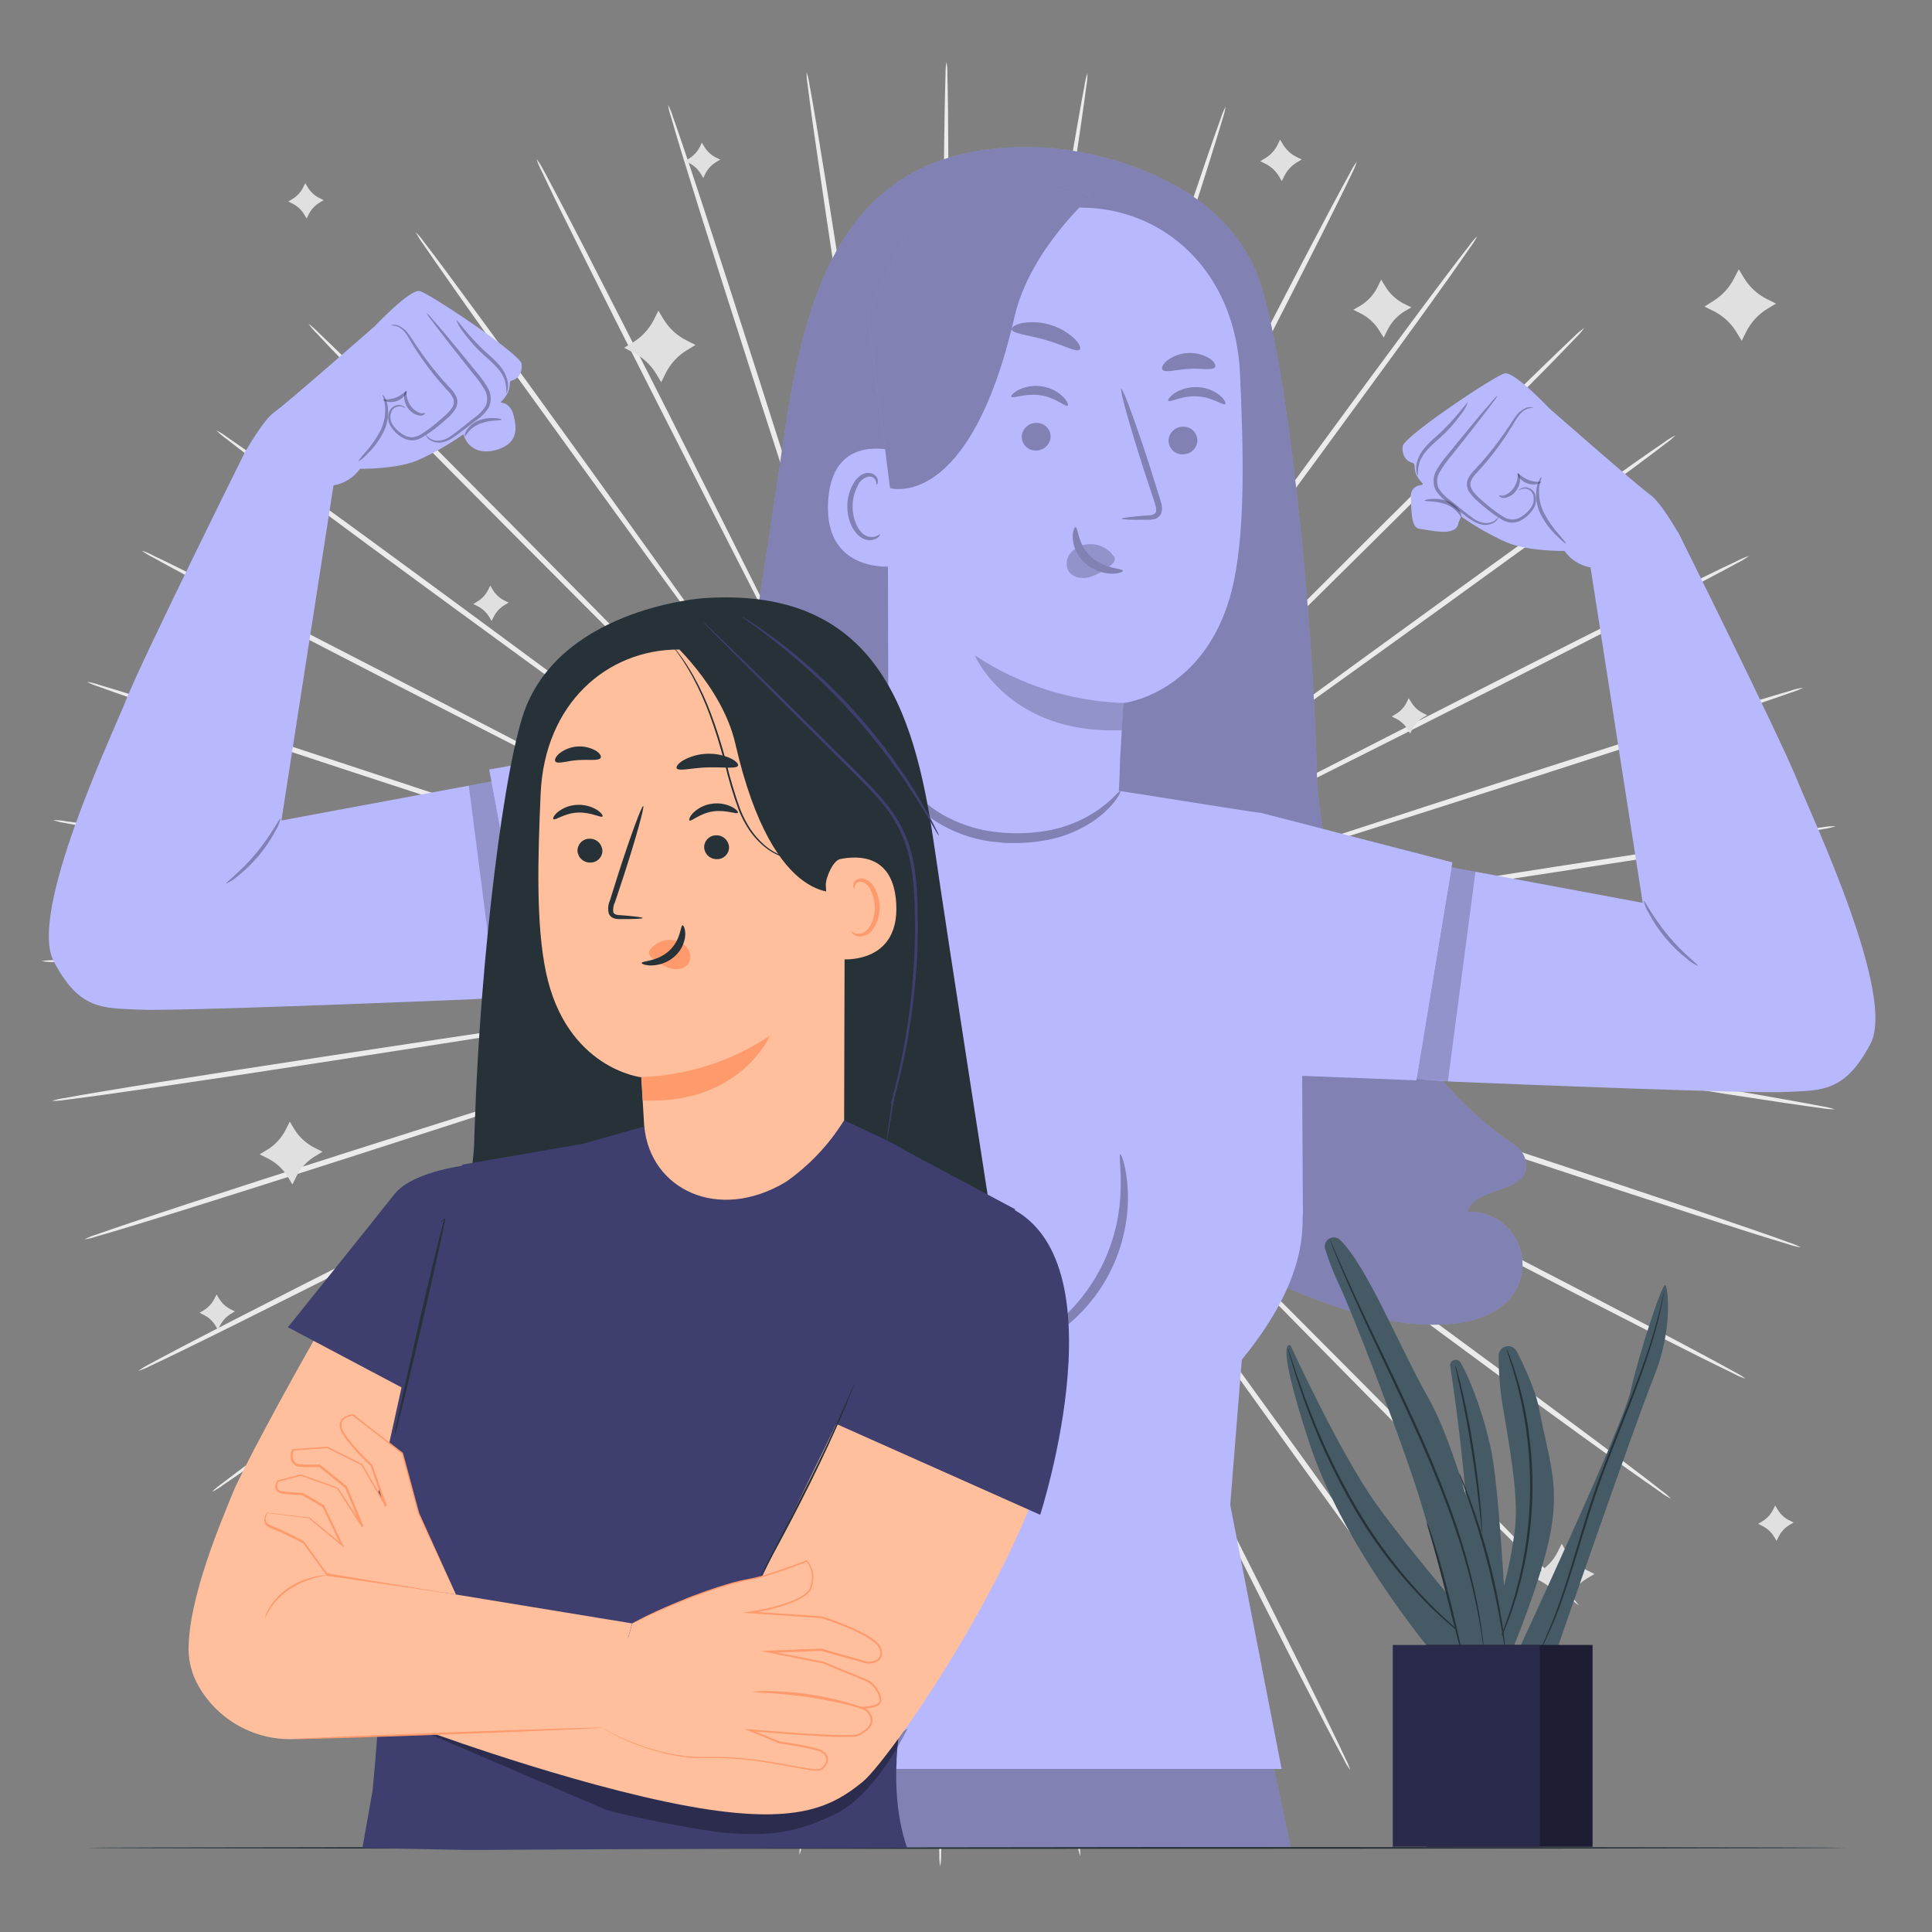 <svg width="324" height="324" viewBox="0 0 324 324" fill="none" xmlns="http://www.w3.org/2000/svg">
<rect x="0" y="0" width="324" height="324" fill="#808080" stroke="none"/>
<path d="M201.437 162.136L124.896 161.397L101.736 161.287H95.424H93.785C93.6 161.276 93.413 161.276 93.228 161.287C93.412 161.317 93.599 161.33 93.785 161.326L95.424 161.365L101.73 161.443L124.928 161.572L201.47 161.618C231.349 161.618 258.403 161.657 277.986 161.799C287.777 161.87 295.702 161.961 301.178 162.071C303.919 162.123 306.044 162.175 307.483 162.233C308.221 162.217 308.959 162.274 309.686 162.402C308.958 162.519 308.22 162.567 307.483 162.544C306.044 162.583 303.912 162.622 301.178 162.642C295.695 162.693 287.77 162.706 277.979 162.642C258.364 162.68 231.336 162.447 201.437 162.136Z" fill="#EBEBEB"/>
<path d="M200.841 168.882L125.349 156.252L102.449 152.539L96.215 151.574L94.595 151.347C94.411 151.31 94.225 151.291 94.038 151.289C94.215 151.346 94.397 151.387 94.582 151.412L96.195 151.71L102.41 152.766L125.304 156.498L200.912 168.435C230.429 173.068 257.146 177.312 276.469 180.494C286.131 182.088 293.965 183.41 299.337 184.382C302.039 184.861 304.126 185.244 305.545 185.522C306.274 185.627 306.992 185.799 307.69 186.034C306.953 186.04 306.217 185.974 305.493 185.84C304.061 185.652 301.955 185.36 299.246 184.959C293.829 184.155 285.995 182.937 276.327 181.388C256.99 178.271 230.306 173.833 200.841 168.882Z" fill="#EBEBEB"/>
<path d="M199.195 175.446L126.619 151.088L104.587 143.811L98.587 141.867L97.018 141.381C96.84 141.322 96.658 141.274 96.474 141.238C96.64 141.325 96.814 141.396 96.993 141.452L98.541 141.996L104.516 144.025L126.548 151.315L199.331 175.005C227.746 184.226 253.465 192.625 272.05 198.813C281.336 201.904 288.846 204.444 294.023 206.239C296.615 207.133 298.611 207.846 299.966 208.345C300.672 208.56 301.355 208.842 302.007 209.187C301.279 209.076 300.563 208.896 299.868 208.65C298.482 208.241 296.447 207.619 293.836 206.796C288.613 205.15 281.07 202.714 271.765 199.668C253.161 193.571 227.513 184.978 199.195 175.446Z" fill="#EBEBEB"/>
<path d="M196.539 181.667L128.712 146.195L108.106 135.549L102.481 132.691L101.01 131.972C100.847 131.88 100.676 131.804 100.499 131.745C100.652 131.85 100.812 131.946 100.978 132.03L102.417 132.814L107.996 135.75L128.596 146.448L196.746 181.304C223.353 194.912 247.433 207.224 264.786 216.257C273.476 220.793 280.494 224.461 285.321 227.046C287.738 228.342 289.604 229.36 290.862 230.066C291.522 230.389 292.151 230.773 292.741 231.213C292.041 230.989 291.364 230.698 290.719 230.345C289.423 229.697 287.479 228.789 285.055 227.565C280.157 225.115 273.087 221.525 264.384 217.041C246.985 208.053 223.003 195.534 196.539 181.667Z" fill="#EBEBEB"/>
<path d="M192.942 187.395L131.492 141.757L112.797 128.019L107.691 124.319L106.35 123.373C106.2 123.262 106.044 123.161 105.883 123.068C106.013 123.204 106.156 123.325 106.311 123.431L107.607 124.429L112.661 128.2L131.337 141.957L193.201 187.032C217.359 204.606 239.209 220.56 254.962 232.198C262.835 238.03 269.218 242.76 273.553 246.065C275.737 247.718 277.441 249.02 278.556 249.914C279.162 250.332 279.724 250.809 280.234 251.34C279.576 251.009 278.951 250.617 278.368 250.167C277.182 249.35 275.439 248.126 273.184 246.532C268.726 243.35 262.31 238.697 254.392 232.924C238.639 221.344 216.911 205.228 192.942 187.395Z" fill="#EBEBEB"/>
<path d="M188.49 192.495L134.888 137.855L118.584 121.377L114.113 116.925L112.934 115.785C112.806 115.648 112.667 115.523 112.519 115.409C112.629 115.56 112.753 115.701 112.888 115.83L114.016 117.016L118.422 121.552L134.713 138.024C148.574 151.891 167.69 171.033 188.814 192.177C209.939 213.322 229.049 232.451 242.793 246.395C249.668 253.374 255.208 259.038 258.993 262.991C260.891 264.935 262.356 266.503 263.334 267.566C263.866 268.076 264.348 268.635 264.773 269.238C264.174 268.809 263.618 268.323 263.114 267.786C262.064 266.795 260.522 265.317 258.578 263.393C254.69 259.556 249.052 253.964 242.151 247.018C228.355 233.131 209.395 213.84 188.49 192.495Z" fill="#EBEBEB"/>
<path d="M183.306 196.836L138.853 134.518L125.291 115.726L121.565 110.633L120.58 109.337C120.476 109.181 120.356 109.035 120.223 108.903C120.315 109.067 120.416 109.225 120.528 109.376L121.461 110.724L125.103 115.869L138.672 134.667L183.695 196.571C201.282 220.722 217.177 242.579 228.582 258.533C234.291 266.49 238.879 272.951 242.015 277.441C243.59 279.683 244.795 281.439 245.598 282.625C246.041 283.212 246.427 283.839 246.752 284.498C246.227 283.982 245.753 283.415 245.339 282.807C244.458 281.666 243.181 279.968 241.548 277.765C238.308 273.365 233.604 266.97 227.869 259.032C216.367 243.181 200.64 221.169 183.306 196.836Z" fill="#EBEBEB"/>
<path d="M177.506 200.316C164.171 173.567 152.098 149.364 143.344 131.816L132.892 111.113L130.008 105.501L129.237 104.049C129.156 103.883 129.063 103.723 128.958 103.57C129.015 103.747 129.089 103.919 129.179 104.082L129.885 105.566C130.533 106.862 131.479 108.806 132.684 111.216L143.124 131.952L177.908 200.141C191.516 226.742 203.783 250.847 212.563 268.356C216.957 277.104 220.482 284.206 222.873 289.131C224.072 291.594 224.992 293.512 225.595 294.821C225.947 295.468 226.232 296.15 226.443 296.855C226.01 296.261 225.632 295.627 225.316 294.963C224.623 293.7 223.625 291.82 222.355 289.39C219.821 284.537 216.199 277.487 211.773 268.752C202.915 251.262 190.816 227.059 177.506 200.316Z" fill="#EBEBEB"/>
<path d="M171.234 202.824C162.266 174.312 154.159 148.509 148.275 129.801C145.294 120.489 142.884 112.953 141.206 107.711C140.357 105.119 139.696 103.11 139.262 101.717C139.035 101.069 138.86 100.537 138.73 100.168C138.677 99.988 138.61 99.812 138.529 99.643C138.556 99.829 138.602 100.011 138.665 100.187L139.132 101.762L141.005 107.782L148.055 129.879L171.681 202.688C180.928 231.096 189.255 256.835 195.177 275.504C198.132 284.835 200.498 292.404 202.085 297.646C202.882 300.238 203.485 302.305 203.88 303.692C204.12 304.389 204.294 305.107 204.399 305.837C204.057 305.183 203.781 304.497 203.576 303.789C203.09 302.435 202.403 300.419 201.528 297.821C199.791 292.637 197.329 285.094 194.329 275.789C188.309 257.152 180.144 231.336 171.234 202.824Z" fill="#EBEBEB"/>
<path d="M164.637 204.353L153.453 128.628C151.975 118.96 150.783 111.132 149.953 105.702C149.519 103.013 149.182 100.92 148.955 99.475L148.677 97.855C148.652 97.67 148.611 97.488 148.554 97.31C148.56 97.497 148.577 97.683 148.606 97.868C148.657 98.25 148.729 98.794 148.819 99.494C149.033 100.939 149.331 103.039 149.72 105.734C150.55 111.171 151.735 118.999 153.206 128.667C156.252 148.036 160.445 174.759 165.084 204.282C169.724 233.805 173.916 260.496 176.826 279.891C178.277 289.572 179.418 297.419 180.17 302.843C180.539 305.558 180.818 307.664 180.986 309.096C181.114 309.823 181.173 310.561 181.161 311.299C180.932 310.599 180.769 309.879 180.675 309.148C180.409 307.729 180.027 305.636 179.593 302.934C178.692 297.529 177.442 289.701 175.951 280.027C172.951 260.671 168.979 233.928 164.637 204.353Z" fill="#EBEBEB"/>
<path d="M157.885 204.813C158.157 174.921 158.397 147.874 158.579 128.272C158.617 118.487 158.65 110.575 158.676 105.073C158.676 102.352 158.676 100.233 158.676 98.768C158.676 98.062 158.676 97.518 158.676 97.129C158.683 96.94 158.672 96.751 158.643 96.565C158.623 96.752 158.612 96.94 158.611 97.129C158.611 97.518 158.611 98.062 158.572 98.768C158.572 100.233 158.527 102.352 158.494 105.073C158.494 110.568 158.43 118.487 158.384 128.272V204.813C158.384 234.686 158.384 261.74 158.248 281.323C158.183 291.121 158.099 299.046 157.995 304.521C157.944 307.256 157.892 309.381 157.833 310.826C157.849 311.562 157.795 312.297 157.671 313.023C157.55 312.297 157.5 311.562 157.522 310.826C157.483 309.381 157.445 307.256 157.419 304.515C157.367 299.039 157.354 291.114 157.373 281.323C157.373 261.734 157.594 234.686 157.885 204.813Z" fill="#EBEBEB"/>
<path d="M151.14 204.217C156.052 174.733 160.497 148.055 163.724 128.719C165.279 119.064 166.543 111.223 167.424 105.818C167.839 103.123 168.156 101.03 168.383 99.585C168.48 98.885 168.558 98.347 168.61 97.958C168.647 97.775 168.667 97.588 168.668 97.401C168.608 97.578 168.567 97.76 168.545 97.945L168.247 99.565C168.007 101.004 167.651 103.097 167.191 105.78C166.309 111.21 165.046 119.025 163.478 128.673C160.432 148.042 156.233 174.766 151.587 204.295C146.941 233.824 142.748 260.529 139.573 279.858C137.985 289.52 136.67 297.354 135.717 302.726C135.238 305.422 134.856 307.515 134.577 308.934C134.476 309.663 134.306 310.381 134.071 311.079C134.062 310.342 134.127 309.606 134.266 308.882C134.447 307.45 134.739 305.344 135.141 302.636C135.938 297.218 137.149 289.384 138.698 279.716C141.783 260.373 146.209 233.682 151.14 204.217Z" fill="#EBEBEB"/>
<path d="M144.575 202.578L168.888 130.002C171.953 120.709 174.429 113.193 176.146 107.97C176.982 105.378 177.63 103.356 178.09 101.963L178.576 100.395C178.639 100.22 178.684 100.04 178.712 99.857C178.632 100.025 178.562 100.198 178.505 100.375L177.96 101.924C177.494 103.311 176.813 105.313 175.938 107.892C174.215 113.115 171.733 120.632 168.661 129.924L145.003 202.72C135.801 231.142 127.423 256.867 121.241 275.452C118.156 284.744 115.623 292.255 113.828 297.432C112.933 300.024 112.227 302.026 111.728 303.374C111.515 304.081 111.233 304.764 110.886 305.415C111.007 304.682 111.198 303.961 111.456 303.264C111.858 301.877 112.48 299.843 113.303 297.231C114.942 292.008 117.379 284.466 120.431 275.154C126.483 256.556 135.063 230.895 144.575 202.578Z" fill="#EBEBEB"/>
<path d="M138.348 199.928C152.182 173.431 164.708 149.455 173.78 132.075L184.414 111.456L187.265 105.825L187.991 104.354C188.076 104.188 188.152 104.017 188.218 103.842C188.107 103.993 188.009 104.154 187.926 104.322L187.148 105.767C186.468 107.063 185.477 108.935 184.213 111.346L173.56 131.952L138.749 200.122C125.18 226.742 112.829 250.828 103.835 268.207C99.299 276.897 95.638 283.915 93.059 288.749C91.763 291.166 90.752 293.032 90.046 294.289C89.721 294.951 89.338 295.583 88.899 296.175C89.12 295.472 89.411 294.792 89.767 294.147C90.415 292.851 91.322 290.907 92.54 288.483C94.99 283.578 98.58 276.515 103.051 267.806C112 250.387 124.5 226.398 138.348 199.928Z" fill="#EBEBEB"/>
<path d="M132.619 196.344L178.199 134.849L191.931 116.154C193.525 113.944 194.762 112.227 195.624 111.041L196.57 109.7C196.681 109.55 196.782 109.395 196.875 109.233C196.739 109.363 196.618 109.506 196.512 109.661C196.279 109.972 195.948 110.4 195.514 110.957L191.743 116.011L178.005 134.7C166.464 150.55 150.549 172.42 132.963 196.59C115.376 220.761 99.468 242.598 87.836 258.377C82.004 266.257 77.286 272.633 73.982 276.981C72.329 279.165 71.033 280.869 70.139 281.984C69.717 282.586 69.239 283.148 68.713 283.662C69.041 283.002 69.434 282.377 69.886 281.796C70.703 280.61 71.921 278.867 73.515 276.612C76.69 272.154 81.343 265.732 87.123 257.82C98.703 242.054 114.806 220.32 132.619 196.344Z" fill="#EBEBEB"/>
<path d="M127.52 191.886L182.127 138.244L198.599 121.908L203.044 117.437L204.185 116.258C204.321 116.131 204.444 115.992 204.554 115.843C204.407 115.955 204.268 116.079 204.139 116.212L202.947 117.346L198.411 121.746L181.932 138.076L127.811 192.203C106.706 213.348 87.564 232.464 73.626 246.221C66.653 253.102 60.99 258.643 57.043 262.421C55.099 264.326 53.531 265.79 52.468 266.769C51.959 267.301 51.399 267.782 50.797 268.207C51.228 267.61 51.714 267.055 52.248 266.548C53.24 265.499 54.717 263.956 56.635 262.012C60.471 258.124 66.064 252.487 73.004 245.573C86.91 231.777 106.194 212.803 127.52 191.886Z" fill="#EBEBEB"/>
<path d="M123.178 186.702L185.464 142.21L204.256 128.602L209.343 124.876L210.639 123.891C210.79 123.783 210.933 123.664 211.067 123.535C210.901 123.62 210.742 123.72 210.593 123.833L209.304 124.798L204.12 128.447L185.328 142.009L123.45 187.065C99.312 204.671 77.442 220.579 61.521 231.997C53.57 237.712 47.109 242.307 42.619 245.443C40.377 247.011 38.627 248.223 37.435 249.026C36.848 249.473 36.218 249.862 35.556 250.186C36.072 249.661 36.638 249.188 37.247 248.774C38.387 247.886 40.092 246.609 42.288 244.97C46.682 241.73 53.084 237.025 61.009 231.284C76.853 219.789 98.852 204.049 123.178 186.702Z" fill="#EBEBEB"/>
<path d="M119.692 180.902L188.166 146.701L208.87 136.236L214.475 133.345L215.926 132.574C216.093 132.493 216.253 132.4 216.406 132.296C216.229 132.354 216.058 132.428 215.894 132.516L214.417 133.229L208.766 136.028L188.03 146.48L119.88 181.31C93.312 194.918 69.187 207.23 51.691 216.004C42.943 220.404 35.841 223.929 30.916 226.327C28.453 227.532 26.535 228.446 25.226 229.055C24.578 229.404 23.896 229.688 23.192 229.904C23.791 229.462 24.429 229.074 25.097 228.744C26.393 228.051 28.24 227.053 30.67 225.783C35.523 223.243 42.573 219.62 51.302 215.188C68.766 206.343 92.955 194.232 119.692 180.902Z" fill="#EBEBEB"/>
<path d="M117.158 174.63L190.168 151.632L212.252 144.556L218.246 142.612L219.795 142.08C219.976 142.027 220.151 141.958 220.32 141.873C220.135 141.909 219.954 141.957 219.775 142.016L218.207 142.482L212.181 144.355L190.091 151.418L117.288 175.064C88.886 184.324 63.154 192.67 44.491 198.599C35.154 201.567 27.591 203.932 22.349 205.526C19.757 206.323 17.69 206.932 16.303 207.321C15.609 207.57 14.89 207.744 14.158 207.84C14.812 207.506 15.496 207.232 16.2 207.023C17.56 206.537 19.569 205.844 22.168 204.969C27.352 203.226 34.888 200.757 44.2 197.75C62.856 191.737 88.659 183.591 117.158 174.63Z" fill="#EBEBEB"/>
<path d="M115.648 168.039L191.361 156.816L214.294 153.297L220.514 152.293L222.134 152.014C222.318 151.989 222.5 151.95 222.679 151.898C222.492 151.894 222.305 151.909 222.121 151.943L220.495 152.163L214.255 153.064L191.328 156.57L115.713 168.48C86.184 173.159 59.48 177.351 40.118 180.274C30.436 181.732 22.622 182.866 17.165 183.63C14.45 184.006 12.344 184.278 10.912 184.453C10.185 184.581 9.447 184.64 8.709 184.628C9.41 184.4 10.13 184.237 10.86 184.142C12.28 183.877 14.373 183.494 17.075 183.054C22.479 182.146 30.307 180.896 39.981 179.399C59.337 176.392 86.093 172.4 115.648 168.039Z" fill="#EBEBEB"/>
<path d="M115.182 161.287L191.724 161.935L214.922 162.02H221.227H222.867C223.054 162.033 223.243 162.033 223.43 162.02C223.244 161.99 223.055 161.977 222.867 161.981L221.227 161.948L214.922 161.877L191.724 161.78L115.182 161.825C85.309 161.864 58.255 161.858 38.673 161.734C28.875 161.676 20.95 161.598 15.474 161.495C12.74 161.449 10.608 161.397 9.169 161.339C8.433 161.355 7.698 161.301 6.972 161.177C7.698 161.06 8.434 161.01 9.169 161.028C10.614 160.989 12.74 160.95 15.481 160.924C20.956 160.866 28.881 160.847 38.673 160.86C58.255 160.808 85.309 161.015 115.182 161.287Z" fill="#EBEBEB"/>
<path d="M115.772 154.542L191.283 167.074L214.183 170.761L220.417 171.714L222.044 171.947C222.227 171.98 222.414 171.998 222.601 171.999C222.421 171.944 222.237 171.902 222.05 171.876L220.437 171.584L214.222 170.528L191.322 166.828L115.7 154.989C86.177 150.388 59.454 146.182 40.13 143.02C30.462 141.446 22.634 140.13 17.25 139.178C14.554 138.704 12.461 138.322 11.048 138.044C10.319 137.945 9.6 137.775 8.903 137.538C9.64 137.529 10.376 137.594 11.1 137.732C12.532 137.914 14.638 138.206 17.347 138.601C22.764 139.398 30.598 140.61 40.267 142.145C59.616 145.223 86.3 149.63 115.772 154.542Z" fill="#EBEBEB"/>
<path d="M117.411 147.971L189.987 172.245L212.019 179.49L218.026 181.434L219.594 181.913C219.769 181.975 219.949 182.023 220.132 182.056C219.967 181.968 219.793 181.899 219.613 181.848L218.065 181.304L212.09 179.282L190.058 172.018L117.288 148.392C88.86 139.203 63.128 130.844 44.543 124.675C35.244 121.597 27.734 119.064 22.556 117.275C19.965 116.381 17.962 115.675 16.608 115.176C15.903 114.961 15.22 114.681 14.567 114.34C15.295 114.445 16.012 114.623 16.705 114.871C18.092 115.279 20.127 115.901 22.738 116.718C27.967 118.357 35.51 120.781 44.822 123.846C63.419 129.918 89.08 138.478 117.411 147.971Z" fill="#EBEBEB"/>
<path d="M120.055 141.75L187.92 177.137L208.539 187.758L214.164 190.603L215.641 191.329C215.807 191.414 215.978 191.49 216.153 191.555C215.999 191.446 215.836 191.348 215.667 191.264L214.229 190.486L208.656 187.551L188.043 176.904L119.88 142.145C93.253 128.596 69.161 116.29 51.775 107.276C43.079 102.74 36.054 99.092 31.227 96.513C28.81 95.217 26.937 94.206 25.68 93.506C25.019 93.18 24.388 92.796 23.794 92.359C24.499 92.577 25.178 92.868 25.822 93.228C27.118 93.843 29.062 94.776 31.492 96.001C36.391 98.438 43.461 102.021 52.177 106.492C69.575 115.428 93.577 127.915 120.055 141.75Z" fill="#EBEBEB"/>
<path d="M123.651 136.015L185.159 181.576L203.861 195.294L208.98 198.981L210.315 199.928C210.464 200.042 210.622 200.144 210.788 200.232C210.655 200.102 210.512 199.983 210.36 199.876L209.064 198.878L204.003 195.106L185.328 181.382L123.411 136.378C99.228 118.837 77.358 102.915 61.592 91.29C53.706 85.458 47.336 80.754 42.982 77.449C40.798 75.797 39.094 74.501 37.972 73.606C37.367 73.189 36.804 72.711 36.294 72.181C36.952 72.511 37.577 72.904 38.16 73.354C39.353 74.17 41.096 75.388 43.344 76.983C47.803 80.158 54.224 84.804 62.136 90.591C77.902 102.131 99.656 118.215 123.651 136.015Z" fill="#EBEBEB"/>
<path d="M128.09 130.896L181.764 185.464L198.107 201.923L202.584 206.369L203.764 207.509C203.893 207.646 204.034 207.772 204.185 207.885C204.076 207.733 203.952 207.592 203.816 207.464L202.682 206.278L198.269 201.742L181.939 185.328L127.773 131.246C106.615 110.16 87.48 91.012 73.723 77.112C66.835 70.146 61.294 64.483 57.523 60.536C55.618 58.592 54.153 57.024 53.175 55.968C52.641 55.46 52.159 54.9 51.736 54.296C52.321 54.722 52.866 55.202 53.363 55.728C54.413 56.719 55.955 58.197 57.899 60.108C61.787 63.945 67.431 69.53 74.345 76.471C88.173 90.325 107.16 109.596 128.09 130.896Z" fill="#EBEBEB"/>
<path d="M133.274 126.567L177.805 188.821L191.413 207.613L195.145 212.693L196.13 213.989C196.237 214.143 196.356 214.288 196.487 214.423C196.403 214.256 196.303 214.098 196.188 213.95L195.255 212.602L191.601 207.464L178.025 188.672C166.478 172.828 150.543 150.971 132.931 126.82C115.318 102.669 99.39 80.812 87.96 64.923C82.218 56.979 77.624 50.544 74.481 46.008C72.906 43.766 71.695 42.016 70.891 40.824C70.45 40.235 70.062 39.608 69.731 38.951C70.258 39.468 70.733 40.034 71.15 40.642C72.032 41.776 73.315 43.474 74.948 45.678C78.188 50.071 82.899 56.46 88.653 64.392C100.155 80.261 115.908 102.254 133.274 126.567Z" fill="#EBEBEB"/>
<path d="M139.067 123.075C152.442 149.811 164.54 174.001 173.314 191.529L183.792 212.227L186.689 217.832L187.453 219.277C187.536 219.446 187.631 219.608 187.739 219.763C187.681 219.586 187.608 219.414 187.518 219.251C187.35 218.894 187.11 218.408 186.805 217.767L184.032 212.123C181.557 207.211 177.98 200.148 173.567 191.387L138.672 123.282C125.064 96.714 112.752 72.602 103.926 55.112C99.526 46.364 95.995 39.269 93.558 34.376C92.359 31.914 91.439 29.996 90.83 28.687C90.48 28.041 90.195 27.362 89.981 26.659C90.424 27.239 90.812 27.86 91.141 28.512C91.835 29.808 92.832 31.655 94.103 34.085C96.649 38.932 100.271 45.982 104.717 54.711C113.594 72.161 125.712 96.351 139.067 123.075Z" fill="#EBEBEB"/>
<path d="M145.333 120.528C154.34 149.04 162.486 174.824 168.389 193.519C171.376 202.831 173.8 210.367 175.485 215.603C176.334 218.195 177.001 220.203 177.429 221.597C177.662 222.245 177.837 222.776 177.96 223.145C178.01 223.325 178.08 223.499 178.167 223.664C178.135 223.482 178.089 223.302 178.031 223.126C177.915 222.75 177.759 222.232 177.558 221.551L175.679 215.531C174.001 210.295 171.584 202.759 168.603 193.441C162.525 174.805 154.146 149.085 144.88 120.664C135.613 92.243 127.235 66.543 121.299 47.881C118.325 38.55 115.953 30.987 114.352 25.745C113.555 23.153 112.946 21.086 112.557 19.699C112.315 19.005 112.139 18.289 112.032 17.561C112.374 18.212 112.649 18.896 112.855 19.602C113.348 20.963 114.035 22.972 114.91 25.57C116.659 30.754 119.135 38.29 122.141 47.602C128.194 66.258 136.365 92.048 145.333 120.528Z" fill="#EBEBEB"/>
<path d="M151.93 119.025C156.336 148.586 160.321 175.342 163.211 194.731C164.695 204.399 165.907 212.227 166.743 217.657L167.747 223.884C167.87 224.584 167.961 225.115 168.026 225.504C168.052 225.689 168.093 225.871 168.149 226.048C168.143 225.862 168.126 225.676 168.097 225.491C168.045 225.102 167.974 224.564 167.877 223.865C167.67 222.413 167.365 220.32 166.97 217.624C166.134 212.188 164.935 204.36 163.458 194.698C160.386 175.329 156.161 148.612 151.483 119.096C146.804 89.579 142.56 62.856 139.65 43.5C138.179 33.819 137.058 26.004 136.274 20.555C135.898 17.839 135.626 15.733 135.451 14.295C135.319 13.57 135.259 12.835 135.27 12.098C135.504 12.797 135.668 13.518 135.762 14.249C136.028 15.669 136.41 17.762 136.851 20.464C137.758 25.868 139.015 33.69 140.525 43.364C143.545 62.72 147.549 89.469 151.93 119.025Z" fill="#EBEBEB"/>
<path d="M158.682 118.584C158.449 148.47 158.242 175.517 158.086 195.126C158.086 204.904 158.034 212.823 158.021 218.324C158.021 221.046 158.021 223.165 158.021 224.629C158.021 225.336 158.021 225.88 158.021 226.269C158.01 226.454 158.01 226.64 158.021 226.826C158.051 226.642 158.064 226.455 158.06 226.269C158.06 225.88 158.06 225.336 158.093 224.629C158.093 223.165 158.131 221.046 158.164 218.324C158.164 212.823 158.209 204.904 158.248 195.126C158.248 175.517 158.19 148.47 158.151 118.584C158.112 88.698 158.08 61.651 158.19 42.068C158.242 32.277 158.319 24.352 158.417 18.876C158.462 16.135 158.514 14.01 158.566 12.565C158.55 11.829 158.604 11.094 158.728 10.368C158.85 11.096 158.899 11.834 158.877 12.571C158.922 14.01 158.961 16.135 158.987 18.876C159.045 24.352 159.078 32.277 159.065 42.075C159.123 61.631 158.935 88.685 158.682 118.584Z" fill="#EBEBEB"/>
<path d="M165.428 119.141C160.549 148.632 156.168 175.316 152.928 194.659C151.379 204.314 150.129 212.155 149.26 217.566C148.846 220.255 148.528 222.348 148.308 223.8C148.211 224.5 148.133 225.037 148.081 225.42C148.049 225.604 148.029 225.79 148.023 225.977C148.084 225.801 148.125 225.618 148.146 225.433C148.219 225.053 148.316 224.515 148.437 223.819C148.684 222.374 149.034 220.288 149.487 217.598C150.362 212.175 151.619 204.353 153.174 194.698C156.194 175.329 160.361 148.599 164.968 119.07C169.575 89.541 173.748 62.817 176.904 43.487C178.479 33.826 179.788 25.991 180.734 20.613C181.207 17.917 181.589 15.824 181.861 14.405C181.963 13.676 182.132 12.958 182.367 12.26C182.377 12.997 182.314 13.733 182.179 14.457C181.997 15.889 181.706 17.995 181.31 20.704C180.52 26.127 179.315 33.955 177.779 43.63C174.714 62.973 170.32 89.67 165.428 119.141Z" fill="#EBEBEB"/>
<path d="M171.999 120.774C162.538 149.124 153.978 174.785 147.776 193.383C144.724 202.675 142.255 210.198 140.545 215.415C139.715 218.007 139.067 220.028 138.601 221.422C138.393 222.102 138.238 222.62 138.121 222.99C138.062 223.168 138.015 223.35 137.979 223.534C138.064 223.368 138.134 223.195 138.186 223.016L138.73 221.467L140.745 215.492L147.997 193.46L171.545 120.632C180.714 92.197 189.041 66.465 195.216 47.868C198.288 38.575 200.815 31.059 202.597 25.881C203.491 23.289 204.198 21.287 204.697 19.932C204.906 19.226 205.186 18.542 205.533 17.891C205.425 18.62 205.245 19.337 204.995 20.03C204.593 21.416 203.977 23.451 203.154 26.062C201.521 31.292 199.104 38.841 196.065 48.153C190.013 66.744 181.472 92.444 171.999 120.774Z" fill="#EBEBEB"/>
<path d="M178.2 123.418L142.877 191.316L132.27 211.941L129.425 217.573L128.706 219.024C128.618 219.189 128.542 219.36 128.479 219.536C128.59 219.387 128.686 219.226 128.764 219.056L129.548 217.611C130.196 216.315 131.207 214.436 132.477 212.026L143.098 191.406C151.995 173.91 164.261 149.831 177.824 123.191C191.387 96.552 203.647 72.479 212.648 55.08C217.151 46.384 220.825 39.359 223.398 34.526C224.694 32.108 225.705 30.236 226.405 28.979C226.724 28.314 227.108 27.682 227.552 27.093C227.328 27.808 227.038 28.5 226.683 29.16C226.068 30.456 225.134 32.4 223.916 34.83C221.48 39.735 217.896 46.805 213.432 55.521C204.509 72.919 192.035 96.928 178.2 123.418Z" fill="#EBEBEB"/>
<path d="M183.96 127.008L138.432 188.568L124.733 207.282L121.046 212.402L120.1 213.743C119.99 213.892 119.888 214.048 119.795 214.209C119.93 214.08 120.049 213.937 120.152 213.782L121.15 212.486L124.915 207.425C128.155 202.993 132.853 196.61 138.633 188.717L183.591 126.775C201.119 102.578 217.028 80.695 228.64 64.93C234.472 57.037 239.17 50.674 242.475 46.306C244.121 44.122 245.417 42.418 246.311 41.297C246.728 40.691 247.206 40.129 247.737 39.619C247.405 40.272 247.013 40.893 246.564 41.472C245.747 42.664 244.529 44.407 242.941 46.656C239.766 51.121 235.126 57.542 229.333 65.448C217.812 81.24 201.742 103.032 183.96 127.008Z" fill="#EBEBEB"/>
<path d="M189.061 131.447L134.525 185.153L118.072 201.528C116.128 203.472 114.664 204.969 113.633 206.006C113.147 206.518 112.765 206.906 112.493 207.185C112.358 207.315 112.235 207.456 112.124 207.606C112.272 207.493 112.413 207.37 112.545 207.237L113.731 206.103L118.267 201.69L134.693 185.328L188.743 131.123C209.823 109.953 228.919 90.811 242.864 77.041C249.824 70.153 255.481 64.599 259.427 60.795C261.371 58.897 262.933 57.426 263.963 56.447C264.487 55.913 265.062 55.431 265.68 55.009C265.252 55.608 264.766 56.163 264.229 56.668C263.244 57.717 261.766 59.26 259.855 61.204C256.018 65.092 250.439 70.742 243.506 77.656C229.625 91.504 210.367 110.497 189.061 131.447Z" fill="#EBEBEB"/>
<path d="M193.415 136.624L131.207 181.194L112.415 194.802L107.328 198.541L106.032 199.526C105.878 199.632 105.732 199.751 105.598 199.882C105.763 199.795 105.921 199.695 106.071 199.584L107.419 198.644L112.557 194.99L131.349 181.382C147.18 169.815 169.031 153.868 193.169 136.242C217.307 118.616 239.144 102.676 255.04 91.232C262.971 85.536 269.425 80.922 273.909 77.76C276.152 76.185 277.901 74.974 279.093 74.17C279.681 73.723 280.31 73.335 280.973 73.01C280.457 73.535 279.89 74.009 279.281 74.423C278.141 75.311 276.443 76.594 274.246 78.227C269.853 81.466 263.464 86.191 255.539 91.945C239.695 103.473 217.728 119.232 193.415 136.624Z" fill="#EBEBEB"/>
<path d="M196.907 142.418L128.472 176.703L107.788 187.201L102.183 190.097L100.738 190.868C100.569 190.949 100.406 191.042 100.252 191.147C100.429 191.09 100.6 191.016 100.764 190.927L102.241 190.214L107.892 187.408L128.582 176.904L196.7 141.983C223.268 128.336 247.361 116.018 264.85 107.199C273.592 102.792 280.687 99.254 285.586 96.831C288.049 95.625 289.967 94.705 291.276 94.096C291.924 93.747 292.606 93.463 293.31 93.247C292.714 93.68 292.081 94.059 291.418 94.381C290.155 95.075 288.275 96.079 285.852 97.349C281.005 99.896 273.955 103.531 265.233 107.97C247.801 116.912 223.624 129.049 196.907 142.418Z" fill="#EBEBEB"/>
<path d="M199.448 148.684L126.47 171.778L104.393 178.906L98.399 180.883L96.85 181.414C96.67 181.464 96.497 181.534 96.332 181.621C96.513 181.584 96.693 181.536 96.87 181.479L98.444 181.012L104.464 179.127L126.548 171.999L199.306 148.237C227.701 138.938 253.42 130.559 272.082 124.604C281.407 121.623 288.969 119.251 294.205 117.644C296.83 116.847 298.864 116.238 300.251 115.843C300.945 115.594 301.664 115.421 302.396 115.325C301.74 115.661 301.055 115.937 300.348 116.148C298.994 116.634 296.979 117.327 294.387 118.202C289.203 119.958 281.666 122.433 272.355 125.453C253.718 131.505 227.934 139.689 199.448 148.684Z" fill="#EBEBEB"/>
<path d="M200.964 155.274L125.264 166.607L102.345 170.152L96.117 171.163L94.497 171.441C94.313 171.468 94.131 171.509 93.953 171.565C94.14 171.559 94.326 171.541 94.51 171.513L96.137 171.292L102.377 170.379L125.303 166.847L200.88 154.827C230.377 150.116 257.1 145.891 276.462 142.942C286.144 141.471 293.958 140.318 299.408 139.56C302.123 139.178 304.229 138.912 305.661 138.73C306.386 138.599 307.122 138.538 307.858 138.549C307.16 138.78 306.442 138.945 305.713 139.041C304.294 139.307 302.201 139.689 299.499 140.137C294.094 141.044 286.273 142.307 276.598 143.824C257.256 146.85 230.513 150.88 200.964 155.274Z" fill="#EBEBEB"/>
<path d="M231.627 46.889L232.308 48.017C233.07 49.286 234.181 50.31 235.509 50.965L236.695 51.548L235.561 52.196C234.298 52.976 233.283 54.097 232.632 55.43L232.049 56.616L231.336 55.482C230.574 54.216 229.465 53.195 228.141 52.54L226.955 51.95L228.083 51.302C229.352 50.542 230.375 49.433 231.031 48.108L231.627 46.889Z" fill="#E0E0E0"/>
<path d="M230.222 179.425L230.636 180.118C231.1 180.892 231.774 181.517 232.58 181.92L233.306 182.276L232.613 182.697C231.838 183.159 231.213 183.833 230.811 184.641L230.455 185.36L230.04 184.68C229.578 183.905 228.903 183.277 228.096 182.872L227.377 182.516L228.064 182.101C228.839 181.638 229.466 180.964 229.872 180.157L230.222 179.425Z" fill="#E0E0E0"/>
<path d="M297.704 252.474L298.118 253.161C298.58 253.936 299.255 254.561 300.062 254.962L300.782 255.325L300.095 255.74C299.321 256.203 298.696 256.877 298.293 257.684L297.931 258.409L297.516 257.716C297.053 256.943 296.378 256.318 295.572 255.915L294.853 255.552L295.539 255.137C296.313 254.674 296.938 253.999 297.341 253.193L297.704 252.474Z" fill="#E0E0E0"/>
<path d="M36.32 217.08L36.735 217.767C37.198 218.54 37.873 219.165 38.679 219.568L39.398 219.931L38.711 220.346C37.936 220.807 37.311 221.482 36.91 222.29L36.547 223.009L36.132 222.322C35.669 221.549 34.995 220.924 34.188 220.521L33.463 220.158L34.156 219.743C34.929 219.28 35.554 218.606 35.957 217.799L36.32 217.08Z" fill="#E0E0E0"/>
<path d="M117.703 23.918L118.117 24.611C118.582 25.383 119.256 26.008 120.061 26.413L120.781 26.769L120.094 27.184C119.32 27.647 118.695 28.321 118.292 29.128L117.936 29.866L117.528 29.16C117.063 28.388 116.389 27.763 115.584 27.358L114.865 27.002L115.551 26.587C116.325 26.124 116.95 25.45 117.353 24.643L117.703 23.918Z" fill="#E0E0E0"/>
<path d="M51.191 30.709L51.606 31.402C52.069 32.176 52.744 32.801 53.55 33.204L54.276 33.566L53.583 33.981C52.811 34.446 52.186 35.12 51.781 35.925L51.425 36.645L51.01 35.958C50.549 35.182 49.874 34.557 49.066 34.156L48.34 33.793L49.034 33.379C49.807 32.916 50.432 32.241 50.835 31.435L51.191 30.709Z" fill="#E0E0E0"/>
<path d="M82.218 98.211L82.633 98.898C83.096 99.673 83.77 100.3 84.577 100.706L85.303 101.062L84.609 101.477C83.836 101.94 83.211 102.614 82.808 103.421L82.445 104.147L82.031 103.453C81.567 102.68 80.893 102.055 80.087 101.652L79.367 101.295L80.054 100.874C80.829 100.413 81.454 99.738 81.856 98.93L82.218 98.211Z" fill="#E0E0E0"/>
<path d="M236.247 117.081L236.669 117.768C237.13 118.544 237.805 119.172 238.613 119.575L239.332 119.932L238.645 120.347C237.87 120.809 237.242 121.484 236.837 122.291L236.481 123.016L236.066 122.323C235.603 121.55 234.928 120.925 234.122 120.522L233.396 120.165L234.09 119.744C234.864 119.283 235.49 118.608 235.891 117.8L236.247 117.081Z" fill="#E0E0E0"/>
<path d="M230.221 254.139L230.636 254.833C231.099 255.606 231.774 256.231 232.58 256.634L233.306 256.99L232.612 257.412C231.838 257.873 231.212 258.548 230.811 259.356L230.455 260.075L230.033 259.388C229.571 258.613 228.896 257.985 228.089 257.58L227.37 257.224L228.057 256.809C228.832 256.346 229.46 255.672 229.865 254.865L230.221 254.139Z" fill="#E0E0E0"/>
<path d="M110.413 52.099L111.249 53.492C112.192 55.057 113.564 56.319 115.202 57.128L116.64 57.853L115.247 58.689C113.679 59.629 112.417 61.001 111.612 62.642L110.886 64.1L110.05 62.7C109.106 61.137 107.734 59.876 106.097 59.065L104.659 58.32L106.052 57.478C107.62 56.539 108.884 55.169 109.694 53.531L110.413 52.099Z" fill="#E0E0E0"/>
<path d="M291.6 45.159L292.436 46.552C293.376 48.119 294.745 49.383 296.382 50.194L297.846 50.913L296.447 51.749C294.883 52.694 293.622 54.065 292.811 55.702L292.092 57.16L291.25 55.767C290.313 54.199 288.942 52.937 287.303 52.132L285.845 51.406L287.219 50.544C288.784 49.601 290.046 48.229 290.855 46.591L291.6 45.159Z" fill="#E0E0E0"/>
<path d="M214.669 23.412L215.155 24.216C215.699 25.128 216.496 25.862 217.449 26.328L218.298 26.749L217.488 27.235C216.576 27.779 215.842 28.576 215.376 29.529L214.954 30.378L214.488 29.568C213.944 28.656 213.147 27.922 212.194 27.456L211.352 27.035L212.155 26.549C213.067 26.005 213.801 25.208 214.268 24.255L214.669 23.412Z" fill="#E0E0E0"/>
<path d="M48.6 188.102L49.332 189.32C50.156 190.691 51.357 191.795 52.792 192.501L54.088 193.149L52.864 193.882C51.494 194.707 50.39 195.908 49.682 197.342L49.034 198.638L48.302 197.413C47.478 196.042 46.276 194.938 44.841 194.232L43.545 193.584L44.77 192.845C46.141 192.018 47.246 190.815 47.952 189.378L48.6 188.102Z" fill="#E0E0E0"/>
<path d="M261.902 258.902L262.634 260.127C263.458 261.498 264.66 262.602 266.095 263.308L267.391 263.956L266.166 264.689C264.795 265.513 263.69 266.714 262.984 268.149L262.336 269.445L261.604 268.22C260.78 266.849 259.579 265.745 258.144 265.039L256.848 264.391L258.072 263.658C259.443 262.834 260.548 261.633 261.254 260.198L261.902 258.902Z" fill="#E0E0E0"/>
<path d="M309.459 309.887C309.459 309.977 243.434 310.055 162.006 310.055C80.579 310.055 14.541 309.977 14.541 309.887C14.541 309.796 80.553 309.744 162 309.744C243.447 309.744 309.459 309.789 309.459 309.887Z" fill="#263238"/>
<path d="M210.684 282.399L209.906 281.219L115.499 278.005L103.427 309.854L216.432 309.718L210.684 282.399Z" fill="#B8B8FF"/>
<path opacity="0.3" d="M210.684 282.399L209.906 281.219L115.499 278.005L103.427 309.854L216.432 309.718L210.684 282.399Z" fill="black"/>
<path d="M255.96 195.327C255.915 194.643 255.707 193.98 255.355 193.393C255.002 192.806 254.514 192.311 253.931 191.951C235.859 179.995 222.244 153.492 220.883 131.039C220.849 129.743 220.81 128.447 220.767 127.151C219.724 95.075 215 56.169 210.755 45.794C202.921 26.639 176.411 24.838 176.411 24.838C141.192 22.317 134.939 49.384 131.349 74.034C129.14 89.359 120.618 144.115 120.618 144.115L127.098 146.617C134.725 169.219 151.897 187.492 174.221 195.865C180.701 198.314 186.209 199.292 188.788 197.193C199.087 207.646 211.821 215.377 225.847 219.691C231.537 221.422 237.511 222.575 243.421 222.024C247.264 221.661 251.314 220.391 253.607 217.287C254.6 215.94 255.19 214.338 255.307 212.668C255.425 210.998 255.066 209.33 254.273 207.856C253.479 206.382 252.283 205.164 250.825 204.343C249.366 203.522 247.704 203.133 246.032 203.219C247.335 198.936 256.115 200.232 255.96 195.327Z" fill="#B8B8FF"/>
<g opacity="0.3">
<path d="M255.96 195.327C255.915 194.643 255.707 193.98 255.355 193.393C255.002 192.806 254.514 192.311 253.931 191.951C235.859 179.995 222.244 153.492 220.883 131.039C220.849 129.743 220.81 128.447 220.767 127.151C219.724 95.075 215 56.169 210.755 45.794C202.921 26.639 176.411 24.838 176.411 24.838C141.192 22.317 134.939 49.384 131.349 74.034C129.14 89.359 120.618 144.115 120.618 144.115L127.098 146.617C134.725 169.219 151.897 187.492 174.221 195.865C180.701 198.314 186.209 199.292 188.788 197.193C199.087 207.646 211.821 215.377 225.847 219.691C231.537 221.422 237.511 222.575 243.421 222.024C247.264 221.661 251.314 220.391 253.607 217.287C254.6 215.94 255.19 214.338 255.307 212.668C255.425 210.998 255.066 209.33 254.273 207.856C253.479 206.382 252.283 205.164 250.825 204.343C249.366 203.522 247.704 203.133 246.032 203.219C247.335 198.936 256.115 200.232 255.96 195.327Z" fill="black"/>
</g>
<path d="M181.077 34.811L178.848 32.705L155.06 42.301C153.398 42.395 151.832 43.107 150.669 44.298C149.507 45.489 148.833 47.073 148.781 48.736L148.994 126.321C148.962 131.583 150.018 136.138 153.193 140.331L156.537 144.744C164.164 154.814 179.865 153.984 185.885 142.891C186.25 142.262 186.533 141.589 186.727 140.888C186.874 140.316 186.991 139.736 187.077 139.152C187.79 132.911 187.829 127.488 187.829 127.488C188.25 120.638 188.393 117.826 188.393 117.891C188.393 117.955 202.979 116.212 206.919 97.492C208.863 88.18 208.513 75.375 207.962 62.772C207.198 45.36 195.1 34.791 181.077 34.811Z" fill="#B8B8FF"/>
<g opacity="0.3">
<path d="M176.191 73.224C176.167 73.856 175.897 74.454 175.438 74.888C174.979 75.323 174.367 75.561 173.735 75.55C173.426 75.56 173.118 75.507 172.829 75.396C172.541 75.284 172.278 75.116 172.055 74.901C171.833 74.686 171.656 74.428 171.535 74.144C171.414 73.859 171.351 73.553 171.35 73.243C171.377 72.613 171.649 72.017 172.107 71.583C172.565 71.148 173.175 70.91 173.806 70.917C174.115 70.909 174.423 70.962 174.711 71.074C174.999 71.186 175.262 71.354 175.484 71.569C175.706 71.784 175.883 72.041 176.005 72.325C176.126 72.609 176.189 72.915 176.191 73.224Z" fill="black"/>
</g>
<g opacity="0.3">
<path d="M200.809 73.872C200.782 74.502 200.51 75.097 200.051 75.53C199.593 75.964 198.983 76.201 198.353 76.192C198.043 76.201 197.735 76.149 197.447 76.037C197.158 75.926 196.895 75.757 196.673 75.542C196.451 75.327 196.274 75.07 196.153 74.785C196.031 74.5 195.969 74.194 195.968 73.885C195.992 73.254 196.261 72.658 196.719 72.223C197.177 71.788 197.786 71.55 198.417 71.559C198.727 71.55 199.036 71.603 199.325 71.716C199.614 71.828 199.877 71.997 200.1 72.212C200.323 72.428 200.5 72.686 200.622 72.971C200.743 73.256 200.807 73.562 200.809 73.872Z" fill="black"/>
</g>
<g opacity="0.3">
<path d="M205.468 67.761C205.157 68.059 203.388 66.615 200.783 66.465C198.178 66.316 196.208 67.548 195.942 67.211C195.806 67.068 196.143 66.511 197.005 65.915C198.168 65.192 199.526 64.846 200.893 64.923C202.248 64.986 203.549 65.479 204.606 66.329C205.416 67.042 205.623 67.625 205.468 67.761Z" fill="black"/>
</g>
<g opacity="0.3">
<path d="M179.042 68.04C178.699 68.306 177.098 66.679 174.506 66.29C171.914 65.902 169.841 66.9 169.607 66.537C169.491 66.381 169.879 65.889 170.8 65.39C172.033 64.787 173.423 64.581 174.778 64.8C176.118 65.005 177.359 65.629 178.323 66.582C179.023 67.308 179.211 67.917 179.042 68.04Z" fill="black"/>
</g>
<g opacity="0.3">
<path d="M188.14 86.987C188.14 86.838 189.767 86.644 192.411 86.437C193.059 86.437 193.707 86.301 193.849 85.853C193.992 85.406 193.784 84.648 193.499 83.858L191.789 78.674C189.417 71.325 187.739 65.299 188.037 65.208C188.335 65.118 190.493 70.995 192.864 78.337C193.435 80.151 193.979 81.875 194.491 83.521C194.705 84.285 195.1 85.167 194.705 86.145C194.598 86.376 194.439 86.578 194.242 86.738C194.044 86.897 193.812 87.009 193.564 87.065C193.192 87.148 192.811 87.181 192.43 87.162C189.78 87.208 188.14 87.136 188.14 86.987Z" fill="black"/>
</g>
<g opacity="0.2">
<path d="M188.393 117.897C179.5 117.586 170.868 114.813 163.458 109.888C163.458 109.888 169.16 123.269 188.134 122.453L188.393 117.897Z" fill="black"/>
</g>
<path d="M186.721 93.208C186.257 92.561 185.635 92.043 184.915 91.703C184.195 91.363 183.401 91.212 182.606 91.264C182.029 91.286 181.462 91.425 180.939 91.672C180.417 91.92 179.95 92.27 179.567 92.703C179.198 93.119 178.965 93.639 178.9 94.191C178.835 94.744 178.941 95.303 179.204 95.794C179.852 96.818 181.317 97.122 182.574 96.831C183.826 96.457 184.991 95.838 186.002 95.01C186.305 94.814 186.57 94.566 186.786 94.278C186.887 94.138 186.945 93.971 186.953 93.798C186.961 93.626 186.919 93.454 186.831 93.306" fill="#B8B8FF"/>
<g opacity="0.2">
<path d="M186.721 93.208C186.257 92.561 185.635 92.043 184.915 91.703C184.195 91.363 183.401 91.212 182.606 91.264C182.029 91.286 181.462 91.425 180.939 91.672C180.417 91.92 179.95 92.27 179.567 92.703C179.198 93.119 178.965 93.639 178.9 94.191C178.835 94.744 178.941 95.303 179.204 95.794C179.852 96.818 181.317 97.122 182.574 96.831C183.826 96.457 184.991 95.838 186.002 95.01C186.305 94.814 186.57 94.566 186.786 94.278C186.887 94.138 186.945 93.971 186.953 93.798C186.961 93.626 186.919 93.454 186.831 93.306" fill="black"/>
</g>
<g opacity="0.3">
<path d="M181.083 58.618C180.572 59.175 178.304 57.853 175.342 57.005C172.381 56.156 169.776 55.961 169.653 55.216C169.601 54.866 170.255 54.419 171.441 54.173C172.995 53.914 174.588 54.013 176.098 54.462C177.609 54.911 178.997 55.699 180.157 56.765C181.012 57.62 181.317 58.352 181.083 58.618Z" fill="black"/>
</g>
<g opacity="0.3">
<path d="M203.763 61.56C203.355 62.208 201.515 61.716 199.357 61.858C197.199 62.001 195.411 62.564 194.944 61.981C194.737 61.696 194.977 61.087 195.728 60.465C196.746 59.703 197.969 59.263 199.239 59.201C200.509 59.138 201.768 59.457 202.856 60.115C203.647 60.659 203.945 61.249 203.763 61.56Z" fill="black"/>
</g>
<path d="M149.26 81.849C149.26 81.849 162.596 85.996 170.145 53.078C172.737 41.822 183.164 32.705 183.164 32.705L178.926 31.409C178.926 31.409 152.623 38.822 152.183 39.185C151.742 39.547 145.547 52.793 145.547 52.793L149.26 81.849Z" fill="#B8B8FF"/>
<path d="M152.546 80.624C152.611 79.218 151.153 75.823 149.779 75.537C146.098 74.773 139.411 74.734 138.873 84.143C138.141 97.006 151.185 95.088 151.25 94.718C151.315 94.349 152.313 85.478 152.546 80.624Z" fill="#B8B8FF"/>
<g opacity="0.3">
<path d="M147.595 89.625C147.543 89.579 147.361 89.767 146.947 89.916C146.403 90.117 145.803 90.096 145.275 89.858C143.94 89.281 142.923 87.059 142.987 84.739C143.017 83.633 143.294 82.549 143.797 81.564C143.941 81.17 144.179 80.816 144.489 80.534C144.799 80.252 145.174 80.049 145.579 79.944C145.842 79.888 146.116 79.925 146.353 80.051C146.59 80.177 146.775 80.382 146.875 80.631C147.025 81 146.927 81.279 146.999 81.279C147.07 81.279 147.284 81.078 147.212 80.54C147.158 80.217 146.996 79.923 146.752 79.704C146.414 79.418 145.976 79.276 145.534 79.309C144.536 79.309 143.59 80.183 143.078 81.168C142.464 82.251 142.128 83.469 142.1 84.713C142.035 87.305 143.221 89.806 145.048 90.448C145.388 90.569 145.751 90.612 146.11 90.573C146.469 90.535 146.815 90.417 147.122 90.228C147.556 89.929 147.64 89.644 147.595 89.625Z" fill="black"/>
</g>
<g opacity="0.3">
<path d="M149.26 81.849C149.26 81.849 162.596 85.996 170.145 53.078C172.737 41.822 183.164 32.705 183.164 32.705L178.926 31.409C178.926 31.409 152.623 38.822 152.183 39.185C151.742 39.547 145.547 52.793 145.547 52.793L149.26 81.849Z" fill="black"/>
</g>
<path d="M180.384 88.407C180.811 88.407 180.675 91.232 182.976 93.357C185.276 95.483 188.315 95.301 188.322 95.723C188.322 95.897 187.622 96.234 186.378 96.209C184.72 96.149 183.137 95.507 181.906 94.394C180.728 93.325 180.01 91.841 179.904 90.254C179.846 89.061 180.196 88.381 180.384 88.407Z" fill="#B8B8FF"/>
<g opacity="0.3">
<path d="M180.384 88.407C180.811 88.407 180.675 91.232 182.976 93.357C185.276 95.483 188.315 95.301 188.322 95.723C188.322 95.897 187.622 96.234 186.378 96.209C184.72 96.149 183.137 95.507 181.906 94.394C180.728 93.325 180.01 91.841 179.904 90.254C179.846 89.061 180.196 88.381 180.384 88.407Z" fill="black"/>
</g>
<path d="M281.42 89.236C281.42 89.236 298.611 123.826 301.508 131.097C304.035 137.389 318.006 166.867 313.684 175.044C309.362 183.222 305.532 182.82 299.512 183.125C293.492 183.429 254.333 181.829 244.179 181.421C231.265 180.883 217.054 177.215 217.054 177.215L223.715 141.776L275.484 151.405L266.736 95.165L281.42 89.236Z" fill="#B8B8FF"/>
<path d="M281.517 89.495C281.517 89.495 278.536 84.195 276.689 82.924C274.843 81.654 259.841 68.5 259.841 68.5C259.841 68.5 253.958 62.266 252.338 62.616C250.718 62.966 235.367 73.224 235.224 74.85C235.081 76.477 235.917 77.384 236.844 77.617C237.771 77.851 236.377 78.913 238.788 81.311C238.788 81.311 236.481 81.194 236.598 83.391C236.714 85.588 236.598 88.575 238.101 88.698C239.604 88.821 244.328 90.202 244.581 87.661L245.041 86.618C247.47 88.331 250.061 89.8 252.778 91.005C256.472 92.508 262.356 92.392 262.356 92.392C263.397 93.856 264.973 94.853 266.743 95.165C269.529 95.509 281.517 89.495 281.517 89.495Z" fill="#B8B8FF"/>
<g opacity="0.3">
<path d="M258.513 80.015C258.461 79.976 257.955 80.559 257.709 81.752C257.443 83.298 257.684 84.889 258.396 86.288C259.104 87.658 260.039 88.898 261.163 89.955C261.999 90.765 262.563 91.213 262.621 91.154C262.679 91.096 262.219 90.545 261.468 89.67C260.475 88.566 259.624 87.343 258.934 86.028C258.277 84.72 257.997 83.255 258.124 81.797C258.247 80.695 258.603 80.06 258.513 80.015Z" fill="black"/>
</g>
<g opacity="0.3">
<path d="M251.424 83.061C251.391 83.061 251.424 83.19 251.547 83.313C251.752 83.466 252.006 83.535 252.26 83.508C252.645 83.459 253.017 83.331 253.351 83.132C253.686 82.934 253.976 82.669 254.204 82.354C254.679 81.746 254.931 80.994 254.917 80.222C254.884 79.639 254.69 79.315 254.625 79.341C254.56 79.367 254.567 79.698 254.495 80.203C254.392 80.853 254.13 81.468 253.731 81.991C253.345 82.511 252.805 82.896 252.189 83.093C251.761 83.223 251.515 83.015 251.424 83.061Z" fill="black"/>
</g>
<g opacity="0.3">
<path d="M257.204 68.377C256.965 68.286 256.709 68.249 256.455 68.269C256.201 68.289 255.954 68.366 255.733 68.494C255.195 68.748 254.724 69.125 254.359 69.595C253.918 70.127 253.536 70.787 253.063 71.481C251.987 73.119 250.823 74.698 249.577 76.211C248.877 77.067 248.112 77.941 247.289 78.803C246.815 79.253 246.429 79.787 246.149 80.378C246.018 80.716 245.97 81.081 246.008 81.441C246.046 81.802 246.17 82.148 246.369 82.451C246.729 83.005 247.165 83.504 247.665 83.935C248.132 84.357 248.598 84.765 249.071 85.147C249.979 85.906 250.945 86.59 251.961 87.195C252.473 87.488 253.05 87.647 253.64 87.655C254.196 87.637 254.738 87.477 255.214 87.188C256.049 86.708 256.744 86.018 257.23 85.186C257.436 84.833 257.559 84.438 257.591 84.031C257.622 83.623 257.561 83.214 257.411 82.834C257.298 82.543 257.109 82.289 256.864 82.096C256.619 81.903 256.327 81.78 256.018 81.739C255.635 81.68 255.245 81.773 254.929 81.998C254.722 82.16 254.67 82.29 254.676 82.296C254.855 82.15 255.064 82.044 255.288 81.987C255.512 81.93 255.745 81.923 255.972 81.966C256.231 82.019 256.47 82.139 256.667 82.314C256.864 82.489 257.011 82.713 257.094 82.963C257.205 83.296 257.242 83.65 257.2 83.998C257.159 84.347 257.04 84.681 256.854 84.979C256.38 85.72 255.727 86.331 254.955 86.754C254.551 86.995 254.091 87.124 253.62 87.13C253.122 87.111 252.637 86.969 252.208 86.715C251.231 86.113 250.302 85.437 249.428 84.694C248.968 84.318 248.508 83.916 248.047 83.495C247.603 83.106 247.212 82.659 246.888 82.166C246.735 81.941 246.638 81.682 246.607 81.411C246.575 81.14 246.609 80.866 246.706 80.611C246.959 80.09 247.304 79.618 247.723 79.218C248.544 78.324 249.307 77.438 250.011 76.561C251.25 75.017 252.391 73.396 253.426 71.708C253.873 70.988 254.229 70.321 254.618 69.803C254.938 69.352 255.351 68.976 255.83 68.701C256.256 68.488 256.727 68.377 257.204 68.377Z" fill="black"/>
</g>
<g opacity="0.3">
<path d="M254.489 79.406C254.417 79.445 254.489 79.717 254.741 80.054C255.095 80.514 255.574 80.863 256.122 81.058C256.666 81.26 257.257 81.303 257.826 81.181C258.26 81.071 258.474 80.896 258.474 80.832C258.474 80.767 257.443 80.916 256.348 80.501C255.253 80.086 254.664 79.315 254.489 79.406Z" fill="black"/>
</g>
<g opacity="0.3">
<path d="M251.158 66.297C250.829 66.566 250.534 66.872 250.277 67.211C249.739 67.82 248.981 68.714 248.048 69.803L244.808 73.742L242.903 76.082C242.173 76.907 241.522 77.799 240.959 78.745C240.646 79.244 240.46 79.812 240.418 80.4C240.377 80.987 240.48 81.576 240.719 82.115C241.271 83.01 242.018 83.769 242.903 84.337C244.451 85.491 245.754 86.599 247.037 87.389C247.623 87.759 248.29 87.981 248.981 88.037C249.505 88.057 250.025 87.934 250.484 87.681C251.236 87.234 251.327 86.683 251.301 86.696C251.051 87.019 250.735 87.284 250.374 87.474C249.945 87.671 249.471 87.751 249 87.707C248.379 87.629 247.784 87.407 247.264 87.059C246.091 86.275 244.769 85.115 243.253 83.935C242.448 83.402 241.766 82.704 241.25 81.888C241.058 81.431 240.98 80.934 241.024 80.44C241.068 79.947 241.233 79.471 241.503 79.056C242.046 78.139 242.668 77.272 243.363 76.464L245.242 74.105L248.391 70.081C249.285 68.934 249.998 67.995 250.478 67.34C250.748 67.023 250.977 66.672 251.158 66.297Z" fill="black"/>
</g>
<g opacity="0.3">
<path d="M246.156 67.483C246.007 67.379 244.121 70.289 240.972 73.082C240.196 73.735 239.474 74.45 238.814 75.22C238.27 75.875 237.869 76.637 237.635 77.456C237.259 78.9 237.745 79.788 237.797 79.743C237.751 79.013 237.835 78.28 238.043 77.579C238.308 76.837 238.715 76.155 239.242 75.57C239.905 74.842 240.617 74.16 241.374 73.529C242.743 72.31 243.973 70.943 245.041 69.453C245.521 68.863 245.898 68.197 246.156 67.483Z" fill="black"/>
</g>
<g opacity="0.3">
<path d="M238.904 83.936C238.904 84.143 240.602 83.936 242.423 84.551C243.193 84.825 243.882 85.288 244.425 85.899C244.84 86.372 245.002 86.754 245.073 86.722C245.144 86.689 245.125 86.255 244.756 85.646C244.244 84.875 243.493 84.294 242.617 83.994C241.767 83.7 240.863 83.591 239.967 83.676C239.299 83.735 238.898 83.858 238.904 83.936Z" fill="black"/>
</g>
<path opacity="0.3" d="M275.646 151.049C275.793 151.75 276.063 152.419 276.443 153.025C277.237 154.546 278.193 155.975 279.294 157.289C280.396 158.607 281.634 159.804 282.988 160.86C283.519 161.338 284.129 161.721 284.79 161.994C284.9 161.845 282.275 159.946 279.755 156.907C277.234 153.868 275.808 150.984 275.646 151.049Z" fill="black"/>
<path opacity="0.2" d="M237.563 180.902L243.427 145.437L247.439 146.182L242.812 181.349L237.563 180.902Z" fill="black"/>
<path d="M41.277 75.427C41.277 75.427 24.086 110.024 21.189 117.288C18.662 123.58 4.691 153.058 9.013 161.235C13.336 169.413 17.172 169.011 23.185 169.316C29.199 169.62 68.364 168.02 78.518 167.612C91.439 167.074 105.643 163.406 105.643 163.406L98.982 127.967L47.194 137.596L55.935 81.356L41.277 75.427Z" fill="#B8B8FF"/>
<path d="M41.18 75.686C41.18 75.686 44.167 70.392 46.014 69.122C47.861 67.852 62.856 54.691 62.856 54.691C62.856 54.691 68.74 48.457 70.36 48.807C71.98 49.157 87.331 59.422 87.48 61.042C87.629 62.662 86.786 63.582 85.866 63.809C84.946 64.035 86.326 65.105 83.922 67.502C83.922 67.502 85.549 67.457 86.112 69.582C86.676 71.708 86.76 73.678 84.616 74.889C82.983 75.809 79.095 76.73 77.734 72.945L77.689 72.848C75.262 74.558 72.672 76.026 69.958 77.229C66.264 78.732 60.374 78.615 60.374 78.615C59.333 80.08 57.757 81.076 55.987 81.389C53.168 81.7 41.18 75.686 41.18 75.686Z" fill="#B8B8FF"/>
<g opacity="0.3">
<path d="M64.184 66.206C64.236 66.167 64.748 66.751 64.994 67.943C65.254 69.49 65.011 71.08 64.301 72.479C63.603 73.854 62.676 75.101 61.56 76.166C61.145 76.647 60.652 77.054 60.102 77.371C60.043 77.306 60.503 76.723 61.255 75.881C62.248 74.777 63.099 73.553 63.789 72.239C64.434 70.939 64.706 69.485 64.573 68.04C64.456 66.887 64.093 66.251 64.184 66.206Z" fill="black"/>
</g>
<g opacity="0.3">
<path d="M71.28 69.252C71.28 69.252 71.28 69.381 71.15 69.504C70.945 69.656 70.691 69.728 70.437 69.705C70.052 69.654 69.682 69.525 69.347 69.327C69.013 69.129 68.723 68.865 68.493 68.552C68.014 67.943 67.76 67.188 67.774 66.414C67.813 65.83 68.001 65.513 68.072 65.532C68.143 65.552 68.124 65.889 68.195 66.394C68.298 67.044 68.561 67.659 68.96 68.183C69.346 68.702 69.885 69.088 70.502 69.284C70.936 69.42 71.182 69.206 71.28 69.252Z" fill="black"/>
</g>
<g opacity="0.3">
<path d="M65.5 54.568C65.737 54.477 65.992 54.44 66.245 54.46C66.499 54.48 66.745 54.557 66.964 54.685C67.504 54.937 67.975 55.315 68.338 55.786C68.779 56.318 69.168 56.985 69.634 57.678C70.713 59.315 71.877 60.894 73.12 62.409C73.82 63.264 74.591 64.132 75.408 65.001C75.884 65.449 76.271 65.983 76.548 66.576C76.679 66.915 76.727 67.28 76.689 67.642C76.651 68.004 76.527 68.351 76.328 68.656C75.968 69.207 75.532 69.705 75.032 70.133C74.565 70.554 74.092 70.963 73.619 71.345C72.712 72.103 71.746 72.788 70.729 73.392C70.22 73.685 69.645 73.843 69.057 73.853C68.501 73.835 67.959 73.674 67.483 73.386C66.645 72.908 65.947 72.217 65.461 71.384C65.255 71.032 65.132 70.638 65.1 70.232C65.069 69.825 65.13 69.417 65.279 69.038C65.392 68.747 65.581 68.491 65.826 68.297C66.071 68.103 66.363 67.979 66.673 67.936C67.055 67.878 67.446 67.971 67.761 68.195C67.969 68.358 68.027 68.487 68.014 68.494C67.834 68.35 67.625 68.246 67.401 68.191C67.178 68.135 66.945 68.127 66.718 68.17C66.46 68.219 66.219 68.338 66.022 68.512C65.825 68.686 65.678 68.911 65.597 69.161C65.482 69.493 65.444 69.847 65.486 70.196C65.527 70.545 65.647 70.88 65.837 71.176C66.305 71.921 66.956 72.532 67.729 72.952C68.134 73.191 68.594 73.322 69.064 73.334C69.562 73.311 70.047 73.166 70.476 72.913C71.452 72.311 72.381 71.637 73.256 70.898C73.714 70.513 74.174 70.111 74.637 69.692C75.089 69.305 75.485 68.859 75.816 68.364C75.97 68.138 76.068 67.877 76.099 67.606C76.131 67.334 76.096 67.058 75.997 66.802C75.744 66.281 75.4 65.809 74.98 65.409C74.159 64.515 73.397 63.629 72.693 62.752C71.459 61.206 70.319 59.587 69.278 57.905C68.831 57.179 68.474 56.512 68.085 55.961C67.769 55.508 67.355 55.132 66.874 54.86C66.444 54.657 65.974 54.558 65.5 54.568Z" fill="black"/>
</g>
<g opacity="0.3">
<path d="M68.215 65.597C68.28 65.636 68.215 65.908 67.962 66.245C67.601 66.7 67.121 67.045 66.575 67.243C66.03 67.441 65.44 67.484 64.871 67.366C64.437 67.256 64.223 67.087 64.223 67.016C64.223 66.945 65.26 67.1 66.349 66.686C67.437 66.271 68.04 65.513 68.215 65.597Z" fill="black"/>
</g>
<g opacity="0.3">
<path d="M71.539 52.488C71.87 52.755 72.166 53.062 72.42 53.402C72.958 54.011 73.716 54.911 74.656 55.994L77.896 59.933L79.801 62.273C80.529 63.099 81.18 63.991 81.745 64.936C82.058 65.435 82.243 66.003 82.285 66.591C82.327 67.178 82.224 67.767 81.985 68.306C81.432 69.201 80.686 69.96 79.801 70.528C78.252 71.682 76.95 72.79 75.667 73.58C75.081 73.95 74.414 74.172 73.723 74.228C73.2 74.25 72.682 74.127 72.226 73.872C71.468 73.425 71.377 72.88 71.403 72.893C71.654 73.214 71.97 73.479 72.33 73.671C72.761 73.863 73.234 73.941 73.703 73.898C74.325 73.82 74.92 73.599 75.44 73.25C76.613 72.472 77.935 71.306 79.451 70.133C80.256 69.597 80.938 68.897 81.453 68.079C81.647 67.623 81.725 67.126 81.683 66.632C81.64 66.139 81.476 65.663 81.207 65.247C80.662 64.33 80.037 63.463 79.341 62.655L77.462 60.29L74.312 56.272C73.418 55.119 72.705 54.179 72.226 53.525C71.956 53.208 71.725 52.86 71.539 52.488Z" fill="black"/>
</g>
<g opacity="0.3">
<path d="M76.541 53.674C76.691 53.57 78.576 56.48 81.725 59.273C82.5 59.927 83.222 60.642 83.883 61.411C84.43 62.065 84.832 62.827 85.063 63.647C85.439 65.092 84.953 65.979 84.907 65.934C84.944 65.204 84.861 64.473 84.661 63.77C84.392 63.032 83.985 62.353 83.462 61.767C82.797 61.039 82.085 60.355 81.33 59.72C79.957 58.502 78.725 57.135 77.656 55.644C77.175 55.055 76.798 54.389 76.541 53.674Z" fill="black"/>
</g>
<g opacity="0.3">
<path d="M84.129 70.36C84.129 70.574 82.438 70.36 80.611 71.008C79.842 71.281 79.154 71.742 78.609 72.349C78.194 72.822 78.038 73.204 77.961 73.179C77.883 73.153 77.909 72.706 78.285 72.103C78.797 71.331 79.548 70.748 80.423 70.444C81.275 70.155 82.177 70.047 83.073 70.126C83.734 70.159 84.136 70.282 84.129 70.36Z" fill="black"/>
</g>
<path opacity="0.3" d="M47.057 137.24C46.907 137.939 46.637 138.608 46.26 139.216C44.657 142.263 42.424 144.933 39.709 147.051C39.178 147.529 38.569 147.912 37.908 148.185C37.797 148.036 40.422 146.143 42.943 143.098C45.463 140.052 46.889 137.162 47.057 137.24Z" fill="black"/>
<path opacity="0.2" d="M89.138 166.679L82.438 131.039L78.615 131.751L83.19 167.294L89.138 166.679Z" fill="black"/>
<path d="M114.009 256.964C114.009 256.964 105.585 199.811 105.617 191.516C105.617 188.276 103.88 166.789 103.88 166.789L89.385 168.085L82.036 129.049C82.036 129.049 110.846 123.865 118.59 123.47C126.334 123.075 152.39 127.053 152.39 127.053L198.741 134.369C198.741 134.369 211.578 136.423 211.448 136.313L243.563 144.621L237.518 181.174L218.376 180.423L218.499 203.537C218.246 205.286 219.749 214.028 208.254 228.018L206.31 252.364L214.928 296.654H108.533L114.009 256.964Z" fill="#B8B8FF"/>
<g opacity="0.3">
<path d="M187.881 132.659C187.978 132.717 187.725 133.378 186.961 134.376C185.855 135.765 184.526 136.961 183.027 137.914C180.802 139.348 178.323 140.344 175.724 140.849C174.992 140.959 174.241 141.115 173.469 141.199C172.698 141.283 171.901 141.342 171.098 141.368C170.294 141.394 169.471 141.368 168.635 141.368L166.108 141.115C162.885 140.662 159.793 139.534 157.036 137.804C154.809 136.381 152.861 134.563 151.288 132.438C150.225 131.028 149.353 129.483 148.696 127.844C148.249 126.678 148.152 125.984 148.262 125.952C148.372 125.919 148.677 126.516 149.293 127.559C150.138 129.024 151.114 130.41 152.209 131.7C153.815 133.59 155.719 135.205 157.846 136.482C160.454 138.015 163.339 139.022 166.335 139.443C169.346 139.879 172.406 139.846 175.407 139.346C177.854 138.94 180.214 138.12 182.386 136.922C183.856 136.105 185.221 135.111 186.449 133.961C187.35 133.112 187.784 132.6 187.881 132.659Z" fill="black"/>
</g>
<g opacity="0.3">
<path d="M187.868 193.564C188.05 193.506 188.937 195.735 189.132 199.565C189.236 201.807 189.059 204.053 188.607 206.252C187.516 211.702 184.806 216.695 180.831 220.579C179.232 222.158 177.442 223.531 175.504 224.668C172.186 226.612 169.834 227.053 169.782 226.871C169.731 226.69 171.843 225.757 174.863 223.664C178.799 220.979 182.037 217.393 184.308 213.205C186.579 209.017 187.817 204.347 187.92 199.584C188.056 195.897 187.596 193.616 187.868 193.564Z" fill="black"/>
</g>
<path d="M49.248 247.452C49.288 246.861 49.468 246.288 49.773 245.781C50.078 245.274 50.501 244.847 51.004 244.536C66.595 234.22 78.343 211.345 79.516 191.983C79.516 190.881 79.581 189.76 79.62 188.633C80.521 160.95 84.597 127.371 88.258 118.422C95.023 101.878 117.936 100.323 117.936 100.323C148.334 98.152 153.758 121.506 156.816 142.78C158.721 156.006 166.076 203.258 166.076 203.258L160.477 205.416C153.9 224.914 139.093 240.687 119.815 247.944C114.217 250.05 109.447 250.899 107.244 249.085C98.358 258.114 87.367 264.795 75.259 268.525C70.353 270.022 65.208 271.019 60.096 270.54C56.784 270.229 53.285 269.134 51.302 266.451C50.444 265.289 49.933 263.906 49.831 262.464C49.728 261.023 50.038 259.582 50.723 258.309C51.408 257.037 52.442 255.986 53.702 255.278C54.962 254.571 56.398 254.236 57.841 254.314C56.694 250.562 49.112 251.657 49.248 247.452Z" fill="#263238"/>
<path d="M113.873 108.922L115.778 107.108L136.326 115.389C137.76 115.471 139.11 116.086 140.113 117.114C141.116 118.142 141.697 119.508 141.743 120.943L141.562 187.92C141.562 192.456 140.674 196.396 137.933 200.012L135.05 203.822C128.466 212.512 114.962 211.799 109.726 202.221C109.405 201.681 109.16 201.099 109 200.491C108.868 199.998 108.764 199.499 108.689 198.994C108.08 193.609 108.041 188.937 108.041 188.937C107.672 183.021 107.548 180.598 107.548 180.649C107.548 180.701 94.964 179.204 91.562 163.05C89.871 155.015 90.189 143.96 90.668 133.086C91.329 118.001 101.775 108.909 113.873 108.922Z" fill="#FFBF9D"/>
<path d="M118.085 142.08C118.107 142.625 118.341 143.139 118.737 143.513C119.133 143.887 119.659 144.092 120.204 144.083C120.471 144.091 120.737 144.046 120.986 143.95C121.235 143.854 121.463 143.709 121.655 143.524C121.847 143.338 122 143.116 122.105 142.87C122.21 142.625 122.264 142.36 122.265 142.093C122.243 141.549 122.009 141.034 121.613 140.658C121.217 140.283 120.691 140.077 120.146 140.085C119.879 140.078 119.613 140.124 119.364 140.221C119.115 140.318 118.888 140.464 118.696 140.65C118.504 140.836 118.351 141.058 118.246 141.304C118.141 141.549 118.087 141.813 118.085 142.08Z" fill="#263238"/>
<path d="M96.844 142.651C96.865 143.195 97.099 143.709 97.495 144.083C97.891 144.457 98.418 144.662 98.963 144.653C99.229 144.662 99.495 144.617 99.745 144.521C99.994 144.425 100.221 144.28 100.413 144.094C100.606 143.909 100.759 143.686 100.863 143.441C100.968 143.195 101.022 142.931 101.023 142.664C101 142.119 100.765 141.605 100.37 141.231C99.975 140.856 99.449 140.649 98.904 140.655C98.637 140.648 98.371 140.694 98.123 140.791C97.874 140.888 97.647 141.034 97.455 141.22C97.263 141.406 97.11 141.628 97.005 141.874C96.9 142.119 96.845 142.383 96.844 142.651Z" fill="#263238"/>
<path d="M92.82 137.376C93.092 137.635 94.615 136.384 96.863 136.274C99.112 136.164 100.816 137.214 101.043 136.922C101.159 136.793 100.868 136.32 100.129 135.827C99.121 135.207 97.947 134.91 96.766 134.978C95.584 135.025 94.448 135.45 93.526 136.19C92.897 136.728 92.664 137.246 92.82 137.376Z" fill="#263238"/>
<path d="M115.629 137.596C115.927 137.823 117.314 136.423 119.517 136.086C121.72 135.749 123.547 136.611 123.742 136.3C123.845 136.164 123.509 135.717 122.718 135.309C121.653 134.789 120.453 134.612 119.284 134.803C118.127 134.978 117.056 135.516 116.225 136.339C115.642 136.968 115.486 137.493 115.629 137.596Z" fill="#263238"/>
<path d="M107.775 153.952C107.775 153.829 106.369 153.654 104.095 153.479C103.518 153.479 102.967 153.362 102.851 152.973C102.772 152.384 102.876 151.784 103.149 151.256C103.622 149.837 104.108 148.353 104.626 146.798C106.674 140.46 108.119 135.257 107.866 135.179C107.613 135.101 105.741 140.169 103.699 146.513C103.207 148.072 102.738 149.565 102.293 150.99C101.969 151.702 101.905 152.505 102.112 153.258C102.205 153.456 102.342 153.631 102.513 153.768C102.684 153.905 102.883 154.001 103.097 154.049C103.418 154.118 103.747 154.147 104.075 154.133C106.363 154.14 107.775 154.081 107.775 153.952Z" fill="#263238"/>
<path d="M107.568 180.624C115.242 180.358 122.692 177.966 129.088 173.716C129.088 173.716 124.17 185.263 107.795 184.557L107.568 180.624Z" fill="#FF9A6C"/>
<path d="M109 159.324C109.399 158.764 109.935 158.315 110.556 158.02C111.178 157.725 111.864 157.594 112.551 157.639C113.049 157.657 113.539 157.775 113.99 157.988C114.441 158.201 114.845 158.503 115.175 158.877C115.494 159.236 115.695 159.685 115.751 160.162C115.807 160.64 115.714 161.123 115.486 161.546C114.923 162.434 113.665 162.693 112.577 162.441C111.498 162.117 110.494 161.584 109.622 160.872C109.37 160.696 109.151 160.476 108.974 160.224C108.886 160.104 108.836 159.961 108.829 159.812C108.822 159.664 108.859 159.516 108.935 159.388" fill="#FF9A6C"/>
<path d="M114.469 155.176C114.1 155.176 114.217 157.613 112.221 159.447C110.225 161.281 107.607 161.145 107.607 161.488C107.607 161.644 108.21 161.935 109.305 161.909C110.744 161.864 112.122 161.311 113.193 160.348C114.21 159.424 114.83 158.142 114.923 156.771C114.936 155.747 114.631 155.157 114.469 155.176Z" fill="#263238"/>
<path d="M113.478 128.835C113.789 129.406 115.966 128.777 118.623 128.693C121.28 128.608 123.503 128.991 123.762 128.401C123.878 128.116 123.425 127.604 122.466 127.144C121.219 126.6 119.865 126.347 118.506 126.406C117.148 126.464 115.82 126.832 114.625 127.481C113.75 128.012 113.335 128.563 113.478 128.835Z" fill="#263238"/>
<path d="M93.143 127.708C93.565 128.194 95.087 127.591 96.947 127.468C98.807 127.345 100.401 127.643 100.738 127.086C100.887 126.82 100.608 126.321 99.895 125.874C98.941 125.342 97.85 125.105 96.761 125.194C95.672 125.283 94.634 125.693 93.778 126.373C93.143 126.93 92.955 127.462 93.143 127.708Z" fill="#263238"/>
<path d="M141.328 149.519C141.328 149.519 129.82 153.103 123.307 124.688C121.078 114.968 112.071 107.108 112.071 107.108L115.726 106.013C115.726 106.013 138.406 112.408 138.808 112.694C139.209 112.979 144.503 124.416 144.503 124.416L141.328 149.519Z" fill="#263238"/>
<path d="M138.491 148.457C138.439 147.245 139.696 144.316 140.882 144.07C144.057 143.422 149.831 143.376 150.297 151.496C150.945 162.596 139.65 160.944 139.612 160.626C139.573 160.309 138.672 152.649 138.491 148.457Z" fill="#FFBF9D"/>
<path d="M142.767 156.226C142.812 156.187 142.968 156.349 143.298 156.479C143.771 156.65 144.291 156.631 144.75 156.427C145.897 155.935 146.778 154.017 146.694 152.014C146.665 151.06 146.426 150.124 145.994 149.273C145.875 148.938 145.678 148.636 145.419 148.392C145.159 148.149 144.846 147.971 144.504 147.874C144.278 147.826 144.043 147.859 143.84 147.967C143.636 148.074 143.477 148.25 143.389 148.463C143.259 148.787 143.344 149.001 143.285 149.027C143.227 149.053 143.033 148.852 143.097 148.379C143.144 148.099 143.283 147.844 143.493 147.653C143.788 147.408 144.166 147.285 144.549 147.31C145.01 147.376 145.446 147.558 145.816 147.839C146.187 148.12 146.48 148.491 146.668 148.917C147.191 149.853 147.48 150.903 147.51 151.975C147.569 154.217 146.545 156.375 144.964 156.926C144.67 157.032 144.357 157.069 144.047 157.035C143.737 157.001 143.439 156.898 143.175 156.732C142.799 156.492 142.728 156.246 142.767 156.226Z" fill="#FF9A6C"/>
<path d="M133.52 144.083C132.961 144.002 132.407 143.89 131.861 143.746C130.384 143.297 129.031 142.512 127.909 141.452C127.129 140.732 126.438 139.923 125.848 139.041C125.182 138.02 124.62 136.934 124.17 135.801C123.209 133.161 122.41 130.465 121.778 127.727C121.001 124.837 120.152 122.102 119.225 119.672C118.42 117.511 117.452 115.414 116.329 113.4C115.575 112.046 114.726 110.746 113.789 109.512C113.465 109.071 113.179 108.754 112.992 108.527C112.905 108.41 112.808 108.301 112.7 108.203C112.772 108.33 112.855 108.451 112.946 108.566C113.115 108.799 113.387 109.13 113.698 109.583C114.594 110.841 115.412 112.152 116.147 113.51C117.233 115.531 118.177 117.624 118.973 119.776C119.88 122.206 120.716 124.928 121.493 127.818C122.128 130.567 122.938 133.272 123.917 135.918C124.382 137.065 124.959 138.163 125.641 139.197C126.25 140.088 126.964 140.904 127.766 141.627C128.922 142.69 130.315 143.463 131.829 143.882C132.38 144.029 132.95 144.096 133.52 144.083Z" fill="#263238"/>
<path d="M148.696 191.445C148.747 191.269 148.786 191.089 148.813 190.907C148.884 190.518 148.975 189.993 149.092 189.333C149.332 187.907 149.668 185.879 150.09 183.306L149.824 183.267C149.766 183.669 149.707 184.116 149.643 184.563V184.524C149.571 184.673 149.487 184.842 149.409 185.023L149.688 185.121C151.38 179.278 152.57 173.301 153.245 167.255C153.676 163.416 153.903 159.558 153.926 155.695C153.887 151.638 153.926 147.329 152.831 143.026C152.386 141.263 151.706 139.567 150.809 137.985C149.926 136.465 148.898 135.035 147.737 133.715C145.482 131.123 143.052 128.861 140.83 126.639L128.952 114.923L120.858 107.049L118.649 104.931L118.066 104.386C118.005 104.318 117.935 104.259 117.858 104.211C117.907 104.29 117.966 104.362 118.033 104.425L118.577 105.002C119.096 105.527 119.815 106.259 120.722 107.192L128.673 115.182C132.056 118.545 136.06 122.543 140.512 126.982C142.728 129.218 145.152 131.473 147.375 134.045C149.74 136.641 151.447 139.768 152.351 143.163C153.414 147.375 153.401 151.664 153.446 155.708C153.431 159.553 153.214 163.394 152.798 167.216C152.151 173.245 151.016 179.211 149.403 185.056L149.681 185.159C149.759 184.978 149.837 184.809 149.902 184.654C149.96 184.194 150.018 183.747 150.064 183.358L149.798 183.319C149.429 185.911 149.15 187.939 148.923 189.365C148.839 190.013 148.768 190.564 148.716 190.953C148.695 191.116 148.688 191.281 148.696 191.445Z" fill="#3F3F6F"/>
<path d="M157.464 140.13C157.422 139.964 157.356 139.805 157.27 139.657C157.095 139.313 156.881 138.879 156.622 138.361C156.058 137.233 155.17 135.633 154.03 133.695C152.889 131.758 151.386 129.503 149.636 127.079C147.887 124.656 145.819 122.096 143.519 119.523C141.219 116.951 138.86 114.651 136.65 112.635C134.441 110.62 132.348 108.922 130.54 107.561C128.732 106.201 127.241 105.144 126.179 104.47L124.947 103.686C124.81 103.584 124.66 103.501 124.5 103.44C124.615 103.566 124.746 103.677 124.889 103.771C125.207 104.004 125.595 104.283 126.062 104.632C127.092 105.358 128.55 106.453 130.319 107.872C132.088 109.292 134.136 110.996 136.333 113.005C138.529 115.013 140.784 117.288 143.091 119.88C145.398 122.472 147.426 124.993 149.208 127.377C150.99 129.762 152.481 131.991 153.673 133.903C154.866 135.814 155.805 137.376 156.414 138.477L157.146 139.735C157.237 139.878 157.344 140.011 157.464 140.13Z" fill="#3F3F6F"/>
<path d="M142.637 229.599C142.928 229.256 143.184 228.884 143.402 228.491C143.869 227.765 144.536 226.709 145.391 225.426C147.593 222.076 149.972 218.847 152.519 215.752C155.041 212.64 157.896 209.815 161.034 207.328C162.378 206.353 163.773 205.451 165.214 204.625C164.781 204.752 164.362 204.921 163.963 205.131C163.484 205.352 163.021 205.605 162.576 205.889C161.972 206.238 161.388 206.621 160.827 207.036C157.592 209.475 154.671 212.304 152.131 215.46C149.557 218.566 147.195 221.841 145.061 225.264C144.244 226.56 143.622 227.662 143.208 228.42C142.982 228.795 142.791 229.189 142.637 229.599Z" fill="#263238"/>
<path d="M151.833 284.705L170.23 202.785L151.438 192.748C151.049 192.184 141.543 187.894 141.543 187.894C139.03 191.945 135.724 195.445 131.823 198.184C120.444 205.053 109.026 199.441 108.054 188.911L97.634 191.84L77.546 195.307C77.546 195.307 61.158 238.01 63.329 254.716C65.5 271.421 62.474 300.329 62.474 300.329L60.782 309.887L77.883 310.237H80.695L118.837 310.023L152.125 309.887C148.185 298.598 151.833 284.705 151.833 284.705Z" fill="#3F3F6F"/>
<path d="M49.468 291.639C46.225 291.795 43.002 291.053 40.154 289.494C37.306 287.936 34.944 285.622 33.327 282.807C32.246 280.949 31.659 278.845 31.622 276.696C31.622 267.799 37.163 255.04 39.003 250.445C41.653 243.823 66.919 197.957 69.958 198.605C72.997 199.253 74.65 199.493 74.65 199.493L60.264 264.747L106.019 272.251L100.997 289.747L49.468 291.639Z" fill="#FFBF9D"/>
<path d="M48.282 222.581L71.532 234.893L79.218 195.281C79.218 195.281 69.368 196.169 66.115 200.303C62.862 204.437 48.282 222.581 48.282 222.581Z" fill="#3F3F6F"/>
<path d="M76.464 267.404L70.198 253.796L67.463 243.739L59.136 237.259C59.136 237.259 56.376 237.583 57.231 239.728C58.086 241.872 62.273 245.728 62.273 245.728L64.735 252.603L60.73 245.618L54.898 242.728L49.112 243.156C49.112 243.156 48.042 245.748 50.725 245.832H53.615L58.009 249.37L60.756 256.012L56.615 249.584L50.505 247.413L46.617 248.404C46.617 248.404 45.548 250.122 47.472 250.348C49.397 250.575 50.712 250.562 50.712 250.562L54.244 252.616L57.354 259.135L51.885 254.664L44.815 253.822C44.815 253.822 43.636 255.526 45.463 256.167C47.33 256.937 49.155 257.802 50.932 258.759L54.866 264.196L76.464 267.404Z" fill="#FFBF9D"/>
<path d="M76.464 267.404L54.834 264.267H54.788V264.228L50.836 258.798L50.881 258.831C49.643 258.183 48.354 257.535 46.993 256.925C46.65 256.776 46.306 256.621 45.956 256.485C45.584 256.363 45.225 256.203 44.887 256.005C44.708 255.885 44.563 255.721 44.463 255.53C44.364 255.339 44.313 255.126 44.317 254.91C44.338 254.488 44.475 254.08 44.712 253.731L44.751 253.666H44.842L51.911 254.502H51.957L57.426 258.999L57.193 259.18L54.076 252.7L54.141 252.765L50.602 250.711H50.687C49.747 250.711 48.782 250.633 47.79 250.53C47.516 250.545 47.242 250.499 46.988 250.396C46.733 250.293 46.505 250.135 46.319 249.934C46.162 249.68 46.111 249.375 46.177 249.085C46.235 248.816 46.335 248.557 46.475 248.32V248.262H46.539L50.428 247.264H50.479H50.525L56.661 249.48H56.713V249.525L60.912 255.96L60.62 256.115L59.143 252.558C58.722 251.521 58.294 250.497 57.847 249.473L57.899 249.538L53.505 246L53.609 246.039H51.898C51.328 246.064 50.755 246.045 50.188 245.981C49.878 245.945 49.586 245.822 49.343 245.627C49.1 245.432 48.916 245.173 48.814 244.879C48.669 244.297 48.717 243.683 48.95 243.13V243.039H49.06L54.847 242.611H54.892H54.931L60.763 245.508H60.802V245.553L64.807 252.538L64.522 252.668L62.143 245.799L62.182 245.864C60.715 244.511 59.358 243.041 58.126 241.471C57.833 241.083 57.566 240.676 57.329 240.252C57.069 239.821 56.941 239.323 56.959 238.82C56.992 238.568 57.084 238.327 57.228 238.117C57.373 237.908 57.565 237.736 57.789 237.615C58.203 237.374 58.661 237.218 59.137 237.155H59.188H59.234L67.548 243.635H67.58V243.674L70.295 253.737L76.464 267.404L70.114 253.841L67.392 243.771L67.438 243.836L59.104 237.395H59.201C58.766 237.455 58.346 237.598 57.964 237.816C57.775 237.915 57.614 238.058 57.492 238.233C57.37 238.408 57.292 238.609 57.264 238.82C57.218 239.689 57.847 240.518 58.385 241.276C59.61 242.829 60.958 244.281 62.416 245.618V245.65L64.884 252.526L64.606 252.655L60.595 245.676L60.666 245.734L54.834 242.844H54.918L49.132 243.272L49.274 243.175C49.073 243.654 49.03 244.185 49.151 244.691C49.232 244.929 49.38 245.139 49.578 245.294C49.776 245.45 50.015 245.544 50.266 245.566C50.816 245.623 51.371 245.64 51.924 245.618H53.68L53.726 245.657L58.119 249.195H58.158V249.234L59.454 252.318C59.953 253.536 60.459 254.748 60.925 255.876L60.627 256.031L56.486 249.603L56.571 249.668L50.466 247.497H50.544L46.656 248.488L46.76 248.417C46.62 248.6 46.532 248.816 46.504 249.043C46.475 249.271 46.508 249.502 46.598 249.713C46.724 249.887 46.912 250.007 47.123 250.05C47.354 250.111 47.59 250.15 47.829 250.167C48.807 250.264 49.773 250.329 50.693 250.342H50.732H50.771L54.303 252.396H54.348V252.441L57.452 258.96L57.743 259.576L57.218 259.142L51.756 254.606H51.834L44.764 253.757L44.887 253.698C44.684 254.004 44.563 254.356 44.537 254.722C44.531 254.896 44.569 255.068 44.648 255.222C44.728 255.377 44.846 255.508 44.991 255.604C45.316 255.783 45.656 255.933 46.008 256.051C46.364 256.193 46.708 256.349 47.051 256.498C48.412 257.146 49.708 257.794 50.939 258.442L54.866 263.885L54.795 263.84L76.464 267.404Z" fill="#FF9A6C"/>
<g opacity="0.3">
<path d="M152.209 289.876C152.209 289.876 146.895 301.009 139.994 304.268C133.585 307.295 129.516 307.949 121.889 307.392C118.163 307.126 106.019 304.767 101.626 303.504L72.032 290.803L134.24 300.607L152.209 289.876Z" fill="black"/>
</g>
<path d="M167.391 206.848C167.391 206.848 178.524 202.902 178.738 227.856C178.952 252.811 149.688 294.691 144.673 298.812C139.657 302.934 133.981 305.707 118.94 303.478C100.077 300.685 72.991 290.809 72.991 290.809L89.56 275.4L123.191 273.884L150.53 217.683C150.53 217.683 158.06 205.759 167.391 206.848Z" fill="#FFBF9D"/>
<path d="M100.997 289.734C100.997 289.734 109.337 294.982 118.753 294.71C128.168 294.438 136.501 297.484 137.713 296.654C138.925 295.825 139.061 294.328 137.713 293.654C136.365 292.98 130.669 292.177 130.669 292.177L125.744 290.155C125.744 290.155 142.56 291.6 143.901 290.952C145.243 290.304 146.591 289.338 146.053 287.861C145.926 287.452 145.678 287.09 145.341 286.825C145.004 286.56 144.595 286.404 144.167 286.377C144.167 286.377 147.802 286.513 147.666 285.036C147.56 284.409 147.327 283.81 146.98 283.278C146.634 282.745 146.181 282.289 145.651 281.938C145.113 281.673 138.056 278.802 138.056 278.802L128.984 277L137.694 276.651L145.301 278.776C145.301 278.776 148.34 279.119 147.666 276.56C146.992 274 137.707 271.181 137.707 271.181L125.874 270.365C125.874 270.365 135.017 269.03 135.957 266.205C136.897 263.38 135.309 261.766 135.309 261.766C135.309 261.766 128.829 264.326 125.757 264.863C122.686 265.401 118.902 266.607 113.925 268.628C111.23 269.694 108.595 270.905 106.032 272.257" fill="#FFBF9D"/>
<path d="M106.019 272.251L106.499 271.979C106.816 271.804 107.296 271.551 107.931 271.233C109.227 270.585 111.093 269.711 113.582 268.68C116.6 267.403 119.692 266.308 122.841 265.401C123.762 265.155 124.734 264.928 125.745 264.753C126.773 264.55 127.788 264.284 128.784 263.956C130.851 263.308 133.009 262.531 135.264 261.656H135.341L135.393 261.714C135.801 262.204 136.097 262.776 136.261 263.392C136.426 264.007 136.454 264.651 136.346 265.278L136.249 265.758L136.119 266.231C136.008 266.555 135.829 266.851 135.594 267.099C135.115 267.576 134.559 267.969 133.948 268.259C132.704 268.858 131.401 269.327 130.06 269.659C128.686 270.026 127.293 270.32 125.887 270.54V270.255L137.726 271.058H137.758C140.202 271.8 142.576 272.755 144.854 273.91C145.436 274.219 145.995 274.569 146.526 274.959C146.798 275.163 147.052 275.391 147.284 275.64C147.533 275.894 147.719 276.202 147.828 276.541C147.925 276.884 147.947 277.244 147.893 277.597C147.867 277.781 147.804 277.959 147.708 278.119C147.612 278.279 147.486 278.419 147.336 278.53C146.724 278.901 146.005 279.054 145.295 278.964L137.681 276.845H137.733L129.023 277.195V276.865L135.503 278.161L138.095 278.672H138.128L145.69 281.802C146.291 282.165 146.796 282.667 147.161 283.267C147.565 283.836 147.791 284.513 147.809 285.211C147.779 285.402 147.701 285.582 147.582 285.734C147.463 285.886 147.307 286.005 147.129 286.079C146.82 286.233 146.49 286.34 146.15 286.397C145.492 286.519 144.823 286.571 144.154 286.552V286.222C144.454 286.237 144.748 286.313 145.018 286.446C145.287 286.578 145.527 286.764 145.722 286.993C146.113 287.439 146.326 288.013 146.319 288.606C146.29 288.898 146.203 289.181 146.064 289.439C145.925 289.697 145.736 289.925 145.509 290.11C145.091 290.472 144.626 290.777 144.128 291.017C144 291.094 143.86 291.149 143.714 291.179C143.577 291.21 143.439 291.23 143.299 291.237C143.027 291.27 142.755 291.276 142.489 291.283C141.951 291.283 141.42 291.283 140.888 291.283C139.826 291.283 138.776 291.218 137.739 291.166C133.592 290.952 129.6 290.622 125.712 290.304L125.783 290.012L130.702 292.034C132.516 292.306 134.279 292.598 135.996 292.987C136.424 293.09 136.851 293.194 137.292 293.337C137.733 293.455 138.134 293.69 138.452 294.017C138.607 294.191 138.722 294.398 138.787 294.622C138.852 294.847 138.866 295.083 138.828 295.313C138.742 295.759 138.514 296.166 138.18 296.473C138.102 296.549 138.02 296.621 137.933 296.687C137.842 296.763 137.739 296.824 137.629 296.868C137.418 296.928 137.2 296.954 136.981 296.946C136.566 296.939 136.153 296.903 135.743 296.836C134.933 296.726 134.149 296.57 133.372 296.428C131.823 296.136 130.313 295.851 128.836 295.618C126.106 295.162 123.347 294.9 120.58 294.834C119.932 294.834 119.284 294.834 118.694 294.834C118.105 294.834 117.47 294.834 116.88 294.834C116.29 294.834 115.713 294.756 115.15 294.697L113.523 294.471C110.263 293.889 107.094 292.876 104.101 291.457C103.065 290.965 102.293 290.55 101.781 290.259C101.27 289.967 101.017 289.786 101.017 289.786C101.086 289.819 101.153 289.856 101.218 289.896L101.801 290.213C102.326 290.492 103.097 290.9 104.14 291.373C107.136 292.755 110.299 293.739 113.549 294.302L115.169 294.516C115.726 294.574 116.303 294.6 116.886 294.646C117.47 294.691 118.072 294.646 118.688 294.646C119.303 294.646 119.938 294.646 120.58 294.646C123.359 294.699 126.131 294.952 128.874 295.404C130.345 295.631 131.855 295.909 133.41 296.201C134.188 296.343 134.972 296.492 135.769 296.603C136.168 296.663 136.571 296.697 136.974 296.706C137.167 296.71 137.359 296.686 137.545 296.635C137.713 296.553 137.864 296.441 137.992 296.305C138.278 296.034 138.473 295.68 138.549 295.294C138.579 295.103 138.566 294.908 138.511 294.723C138.456 294.538 138.361 294.368 138.232 294.224C137.944 293.933 137.584 293.725 137.188 293.622C136.786 293.486 136.365 293.389 135.944 293.285C134.246 292.903 132.477 292.637 130.676 292.352H130.637L125.712 290.304L124.805 289.935L125.783 290.012C129.626 290.336 133.637 290.66 137.791 290.861C138.828 290.913 139.877 290.959 140.934 290.978C141.459 290.978 141.99 290.978 142.515 290.978C142.78 290.978 143.046 290.978 143.305 290.939C143.432 290.926 143.557 290.907 143.681 290.881C143.798 290.858 143.91 290.814 144.012 290.751C144.478 290.518 144.913 290.229 145.308 289.889C145.506 289.731 145.67 289.535 145.791 289.312C145.913 289.09 145.988 288.845 146.014 288.593C146.012 288.083 145.826 287.59 145.489 287.207C145.326 287.018 145.128 286.864 144.906 286.753C144.683 286.642 144.441 286.576 144.193 286.559V286.228C144.844 286.245 145.496 286.195 146.137 286.079C146.446 286.029 146.745 285.933 147.025 285.794C147.154 285.743 147.267 285.661 147.356 285.554C147.444 285.448 147.504 285.321 147.53 285.185C147.491 284.551 147.265 283.942 146.882 283.435C146.545 282.889 146.086 282.427 145.541 282.087L138.024 278.958L135.432 278.446L128.952 277.15L127.559 276.871L128.978 276.813L137.687 276.469H137.739L145.353 278.64C145.982 278.727 146.622 278.597 147.167 278.271C147.39 278.068 147.545 277.802 147.611 277.509C147.677 277.216 147.651 276.909 147.537 276.631C147.292 276.056 146.882 275.566 146.357 275.225C145.842 274.842 145.299 274.5 144.731 274.201C142.473 273.051 140.118 272.101 137.694 271.363H137.733L125.894 270.54L124.598 270.449L125.894 270.248C127.287 270.031 128.669 269.744 130.034 269.387C131.347 269.056 132.623 268.596 133.845 268.013C134.426 267.737 134.958 267.367 135.419 266.918C135.629 266.695 135.788 266.43 135.886 266.14L136.022 265.693L136.106 265.233C136.212 264.645 136.189 264.041 136.039 263.463C135.889 262.884 135.616 262.345 135.238 261.883H135.374C133.119 262.751 130.961 263.529 128.894 264.17C127.886 264.492 126.86 264.756 125.822 264.961C124.818 265.136 123.878 265.356 122.932 265.609C119.785 266.5 116.694 267.582 113.679 268.849C111.184 269.853 109.285 270.728 108.009 271.337L106.557 272.05L106.019 272.251Z" fill="#FF9A6C"/>
<path d="M126.178 283.72C127.114 283.859 128.058 283.933 129.004 283.941C130.74 284.044 133.144 284.245 135.769 284.647C138.393 285.049 140.752 285.561 142.443 285.975C143.346 286.258 144.269 286.474 145.204 286.623C144.354 286.204 143.461 285.878 142.54 285.651C140.346 285.001 138.109 284.503 135.846 284.161C133.585 283.819 131.303 283.63 129.016 283.597C128.069 283.533 127.117 283.574 126.178 283.72Z" fill="#FF9A6C"/>
<path d="M67.223 235.373C66.874 236.999 66.575 238.354 66.368 239.391C66.245 239.878 66.163 240.374 66.122 240.874C66.313 240.407 66.46 239.924 66.562 239.429C66.822 238.406 67.159 237.064 67.567 235.457C68.403 232.094 69.511 227.441 70.71 222.29C72.654 213.866 74.267 206.692 74.682 204.463V204.288L74.539 204.386C74.287 204.537 74.053 204.715 73.84 204.917C74.112 204.809 74.373 204.672 74.617 204.509L74.507 204.431C73.859 206.608 72.155 213.73 70.185 222.18" fill="#263238"/>
<path d="M136.857 237.285L174.441 254.035C174.441 254.035 189.028 209.019 167.54 201.768L156.764 204.288L136.857 237.285Z" fill="#3F3F6F"/>
<path d="M100.997 289.734C100.997 289.831 89.47 290.33 75.24 290.855C61.009 291.38 49.468 291.73 49.468 291.639C49.468 291.548 60.996 291.043 75.227 290.518C89.457 289.993 100.997 289.656 100.997 289.734Z" fill="#FF9A6C"/>
<path d="M54.859 264.157C54.859 264.215 54.121 264.287 52.961 264.572C51.455 264.956 50.022 265.582 48.717 266.425C47.402 267.269 46.273 268.371 45.399 269.665C44.751 270.657 44.498 271.369 44.44 271.35C44.456 271.174 44.5 271.001 44.569 270.838C44.739 270.384 44.956 269.95 45.217 269.542C46.057 268.184 47.197 267.036 48.548 266.185C49.883 265.316 51.369 264.703 52.928 264.377C53.4 264.286 53.876 264.223 54.354 264.19C54.519 264.149 54.691 264.138 54.859 264.157Z" fill="#FF9A6C"/>
<path d="M143.338 231.939C143.318 232.062 143.281 232.182 143.227 232.295L142.852 233.28C142.521 234.129 142.016 235.354 141.374 236.863C140.078 239.877 138.212 243.991 135.996 248.469C133.78 252.947 131.661 256.951 130.099 259.829C129.321 261.267 128.68 262.421 128.226 263.224L127.701 264.138C127.646 264.246 127.579 264.349 127.5 264.442C127.534 264.325 127.582 264.212 127.643 264.105L128.11 263.159C128.557 262.304 129.153 261.137 129.892 259.718C131.395 256.809 133.475 252.798 135.724 248.32C137.972 243.842 139.845 239.753 141.186 236.766L142.761 233.228L143.202 232.269C143.236 232.155 143.282 232.044 143.338 231.939Z" fill="#263238"/>
<path d="M241.704 278.951C241.704 278.951 225.647 260.47 219.588 242.015C213.529 223.56 216.432 225.634 216.432 225.634C216.432 225.634 224.61 243.583 230.824 252.253C237.038 260.924 248.087 273.638 248.087 273.638L241.704 278.951Z" fill="#455A64"/>
<path d="M244.944 228.511C244.837 228.32 244.667 228.173 244.463 228.095C244.259 228.017 244.034 228.013 243.827 228.084C243.62 228.155 243.445 228.296 243.332 228.483C243.219 228.67 243.175 228.891 243.207 229.107C244.186 235.587 246.298 250.834 246.214 260.71C246.11 273.547 246.214 278.504 246.214 278.504H252.895C252.895 278.504 251.709 251.975 250.199 243.888C249.124 238.218 246.888 231.919 244.944 228.511Z" fill="#455A64"/>
<path d="M248.567 276.346C251.368 270.001 253.22 263.279 254.062 256.394C254.612 251.67 253.634 245.287 252.17 236.766C251.605 233.651 251.323 230.491 251.327 227.325C251.331 226.972 251.452 226.631 251.671 226.354C251.889 226.077 252.194 225.881 252.536 225.796C252.878 225.71 253.239 225.741 253.562 225.883C253.885 226.025 254.152 226.27 254.321 226.58C255.124 228.018 257.464 232.93 258.053 236.015C259.673 244.439 261.507 248.631 260.101 256.615C258.695 264.598 253.524 276.89 253.524 276.89L248.567 276.346Z" fill="#455A64"/>
<path d="M254.58 276.89C254.58 276.89 272.212 239.002 273.43 233.384C274.649 227.765 278.809 214.812 279.295 215.544C279.781 216.276 280.52 223.119 277.351 230.941C274.182 238.762 260.606 278.044 260.606 278.044H254.587" fill="#455A64"/>
<path d="M246.635 275.193C246.459 275.096 246.292 274.983 246.136 274.856C245.825 274.616 245.352 274.285 244.776 273.812C243.603 272.886 241.957 271.486 240.039 269.626C235.073 264.74 230.772 259.221 227.247 253.212C223.731 247.208 220.808 240.875 218.519 234.304C217.631 231.79 216.983 229.729 216.575 228.297C216.361 227.584 216.212 227.001 216.108 226.644C216.048 226.454 216.002 226.259 215.972 226.061C216.057 226.243 216.126 226.431 216.179 226.625C216.315 227.027 216.49 227.571 216.717 228.251C217.177 229.671 217.864 231.712 218.778 234.213C221.14 240.73 224.087 247.02 227.584 253.005C231.099 258.983 235.348 264.497 240.233 269.419C242.125 271.292 243.739 272.724 244.879 273.676C245.443 274.169 245.903 274.519 246.175 274.771C246.34 274.899 246.494 275.039 246.635 275.193Z" fill="#263238"/>
<path d="M248.56 257.016C248.476 256.652 248.424 256.281 248.405 255.908C248.32 255.124 248.21 254.1 248.081 252.869C247.802 250.277 247.361 246.771 246.739 242.89C246.117 239.008 245.443 235.516 244.886 232.995C244.62 231.783 244.406 230.779 244.238 230.008C244.14 229.645 244.075 229.274 244.043 228.899C244.187 229.248 244.3 229.607 244.38 229.975C244.581 230.669 244.841 231.679 245.145 232.937C245.748 235.444 246.486 238.937 247.089 242.831C247.692 246.726 248.106 250.271 248.32 252.843C248.424 254.139 248.495 255.176 248.521 255.895C248.566 256.267 248.579 256.642 248.56 257.016Z" fill="#263238"/>
<path d="M252.72 226.282C252.799 226.437 252.868 226.597 252.928 226.761C253.057 227.118 253.232 227.584 253.453 228.167C253.673 228.751 253.958 229.528 254.211 230.422C254.464 231.317 254.813 232.315 255.066 233.455C255.209 234.025 255.351 234.621 255.507 235.237C255.662 235.853 255.76 236.533 255.889 237.181C256.181 238.529 256.356 239.987 256.537 241.516C257.338 248.187 257.097 254.942 255.824 261.539C255.5 263.056 255.215 264.494 254.833 265.816C254.652 266.464 254.496 267.112 254.308 267.76L253.744 269.503C253.407 270.624 252.999 271.603 252.669 272.471C252.338 273.339 252.021 274.072 251.755 274.661C251.489 275.251 251.288 275.685 251.107 276.029C251.045 276.193 250.964 276.349 250.867 276.495C250.907 276.323 250.966 276.156 251.042 275.996L251.599 274.61C251.859 274.007 252.157 273.268 252.455 272.393C252.753 271.519 253.155 270.54 253.472 269.426C253.641 268.868 253.822 268.285 254.01 267.676C254.198 267.067 254.334 266.425 254.509 265.764C254.878 264.468 255.157 263.01 255.462 261.5C256.691 254.933 256.932 248.219 256.174 241.581C255.973 240.058 255.805 238.607 255.526 237.265C255.397 236.617 255.299 235.937 255.163 235.321C255.027 234.706 254.885 234.11 254.749 233.539C254.515 232.399 254.191 231.394 253.952 230.507C253.712 229.619 253.466 228.854 253.258 228.232C253.051 227.61 252.915 227.169 252.798 226.807C252.754 226.635 252.728 226.459 252.72 226.282Z" fill="#263238"/>
<path d="M279.094 216.309C279.101 216.365 279.101 216.421 279.094 216.477C279.094 216.613 279.048 216.775 279.016 216.97C278.938 217.404 278.841 218.039 278.666 218.855C278.329 220.488 277.759 222.828 276.878 225.672C275.996 228.517 274.798 231.861 273.365 235.522C271.933 239.183 270.294 243.188 268.726 247.439C267.158 251.69 265.913 255.83 264.767 259.595C263.62 263.36 262.544 266.723 261.527 269.523C260.718 271.732 259.788 273.896 258.74 276.003C258.377 276.754 258.053 277.299 257.846 277.7C257.749 277.875 257.664 278.011 257.6 278.135C257.535 278.258 257.509 278.277 257.502 278.271C257.519 278.217 257.541 278.165 257.567 278.115C257.626 277.992 257.69 277.843 257.781 277.661C257.969 277.266 258.267 276.696 258.611 275.938C259.317 274.441 260.276 272.231 261.274 269.458C262.272 266.684 263.334 263.289 264.455 259.517C265.577 255.746 266.808 251.592 268.402 247.335C269.996 243.078 271.642 239.08 273.074 235.425C274.506 231.77 275.744 228.452 276.651 225.621C277.558 222.789 278.167 220.469 278.549 218.849C278.744 218.039 278.867 217.41 278.964 216.983C279.016 216.788 279.048 216.626 279.081 216.497C279.073 216.434 279.077 216.37 279.094 216.309Z" fill="#263238"/>
<path d="M224.739 207.943C224.497 207.709 224.184 207.562 223.849 207.526C223.514 207.49 223.176 207.566 222.889 207.743C222.603 207.919 222.383 208.187 222.265 208.502C222.147 208.818 222.137 209.164 222.238 209.485C222.84 211.434 223.58 213.338 224.454 215.181C226.878 220.333 233.993 238.814 237.33 248.962C240.667 259.109 245.359 278.044 245.359 278.044L252.487 276.89C252.487 276.89 245.974 245.786 239.611 234.569C234.492 225.562 229.392 212.544 224.739 207.943Z" fill="#455A64"/>
<path d="M239.274 255.312C239.427 255.583 239.551 255.87 239.643 256.167C239.851 256.725 240.142 257.541 240.46 258.558C241.108 260.587 241.918 263.418 242.728 266.568C243.538 269.717 244.205 272.588 244.672 274.668L245.21 277.13C245.286 277.432 245.336 277.74 245.359 278.05C245.23 277.768 245.132 277.472 245.067 277.169L244.419 274.726L242.352 266.658C241.542 263.509 240.784 260.671 240.194 258.623L239.488 256.206C239.384 255.917 239.313 255.617 239.274 255.312Z" fill="#263238"/>
<path d="M248.93 277.467C248.909 277.404 248.895 277.339 248.891 277.273C248.891 277.124 248.845 276.942 248.813 276.716C248.735 276.223 248.67 275.491 248.521 274.558C248.256 272.691 247.789 270.022 247.025 266.71C246.116 262.865 245.004 259.072 243.694 255.344C242.236 251.126 240.408 246.571 238.328 241.86C234.142 232.438 229.963 224.085 227.215 217.884C225.828 214.806 224.753 212.291 224.04 210.535C223.684 209.66 223.424 208.974 223.243 208.514L223.042 207.982C223.017 207.922 222.999 207.859 222.99 207.794C223.028 207.848 223.059 207.907 223.081 207.969C223.139 208.105 223.217 208.274 223.314 208.481L224.176 210.477C224.928 212.214 226.036 214.708 227.455 217.773C230.267 223.916 234.486 232.25 238.678 241.678C240.752 246.402 242.566 250.97 244.024 255.202C245.318 258.946 246.399 262.76 247.264 266.626C247.857 269.23 248.318 271.862 248.645 274.512C248.774 275.452 248.813 276.184 248.865 276.683C248.865 276.91 248.897 277.098 248.91 277.247C248.927 277.319 248.934 277.393 248.93 277.467Z" fill="#263238"/>
<path d="M252.474 276.89C252.362 276.498 252.282 276.097 252.234 275.692L251.677 272.419C251.184 269.665 250.439 265.868 249.363 261.734C248.288 257.599 247.095 253.919 246.175 251.275L245.061 248.145C244.905 247.768 244.778 247.381 244.678 246.985C244.88 247.34 245.053 247.711 245.197 248.093C245.501 248.819 245.929 249.869 246.421 251.184C247.708 254.607 248.811 258.096 249.726 261.636C250.644 265.178 251.384 268.764 251.942 272.38C252.143 273.767 252.299 274.888 252.376 275.672C252.44 276.075 252.473 276.482 252.474 276.89Z" fill="#263238"/>
<path d="M267.073 275.867H239.3V309.705H267.073V275.867Z" fill="#2A2A4A"/>
<g opacity="0.3">
<path d="M267.073 275.867H239.3V309.705H267.073V275.867Z" fill="black"/>
</g>
<path d="M258.215 275.867H233.572V309.705H258.215V275.867Z" fill="#2A2A4A"/>
</svg>
